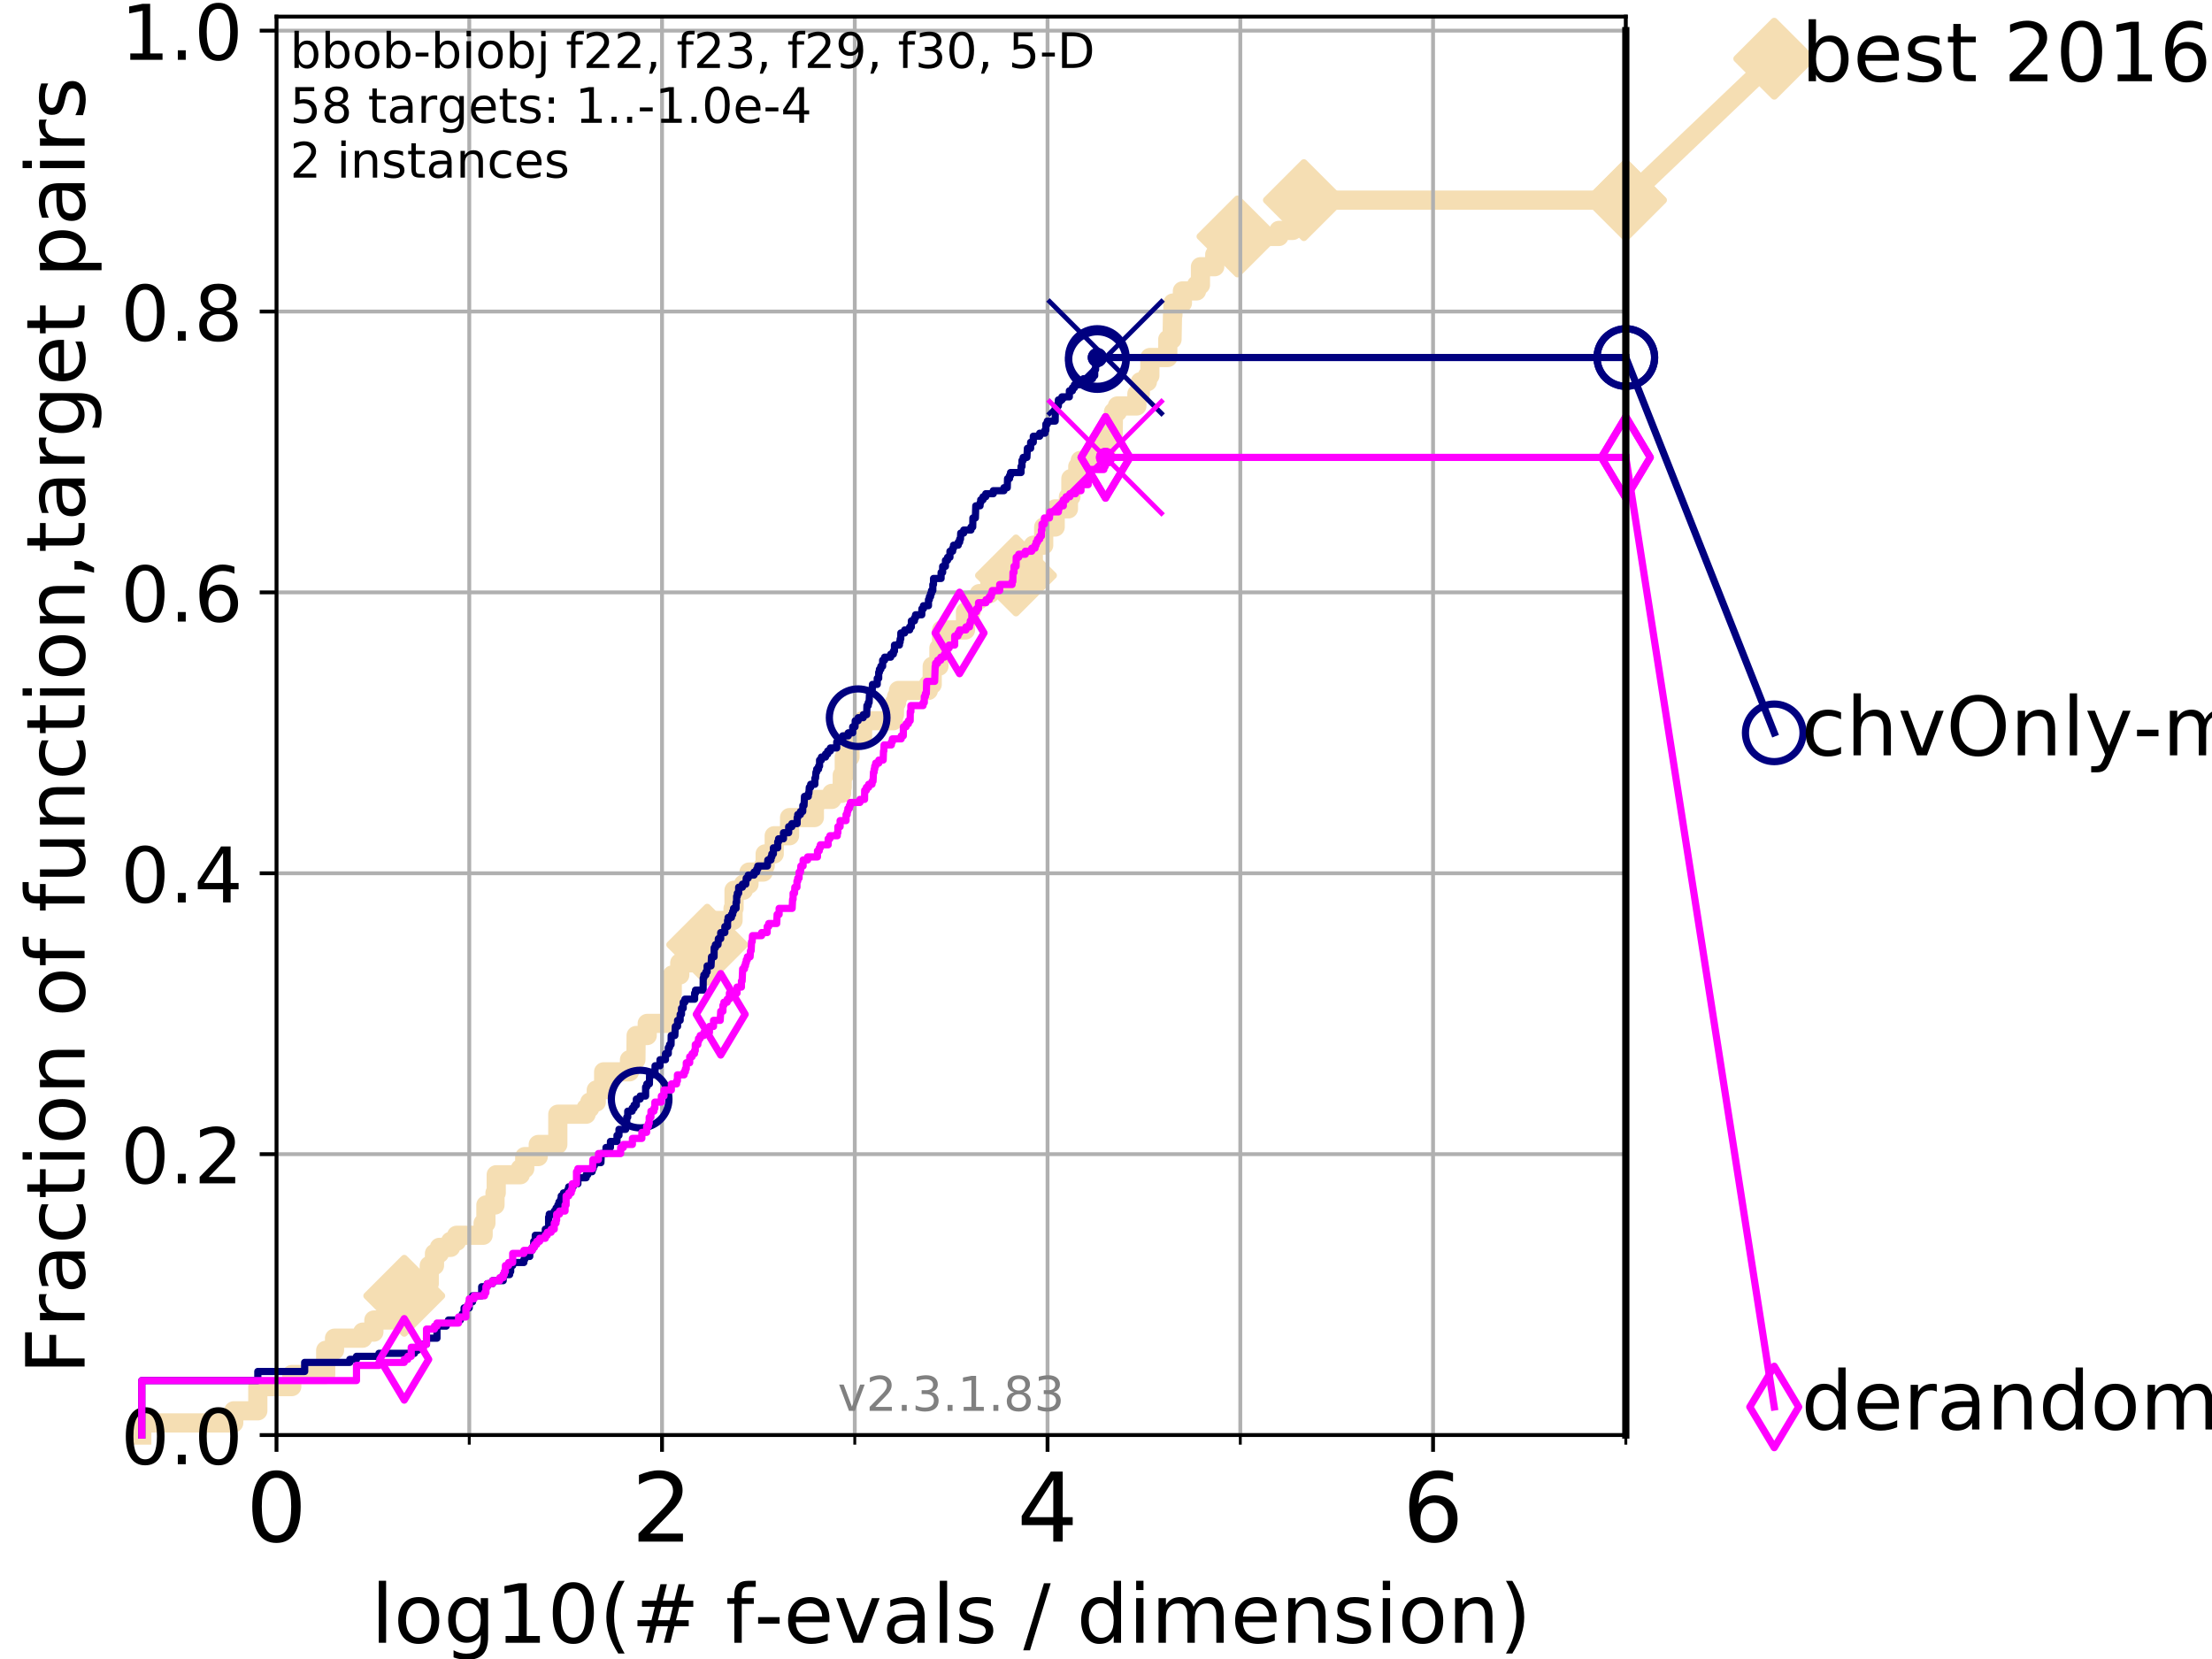 <?xml version="1.0" encoding="utf-8" standalone="no"?>
<!DOCTYPE svg PUBLIC "-//W3C//DTD SVG 1.1//EN"
  "http://www.w3.org/Graphics/SVG/1.1/DTD/svg11.dtd">
<!-- Created with matplotlib (https://matplotlib.org/) -->
<svg height="345.6pt" version="1.1" viewBox="0 0 460.8 345.6" width="460.8pt" xmlns="http://www.w3.org/2000/svg" xmlns:xlink="http://www.w3.org/1999/xlink">
 <defs>
  <style type="text/css">
*{stroke-linecap:butt;stroke-linejoin:round;}
  </style>
 </defs>
 <g id="figure_1">
  <g id="patch_1">
   <path d="M 0 345.6 
L 460.8 345.6 
L 460.8 0 
L 0 0 
z
" style="fill:#ffffff;"/>
  </g>
  <g id="axes_1">
   <g id="patch_2">
    <path d="M 57.6 298.944 
L 338.688 298.944 
L 338.688 3.456 
L 57.6 3.456 
z
" style="fill:#ffffff;"/>
   </g>
   <g id="line2d_1">
    <path d="M 29.533 298.944 
L 29.533 296.422 
L 48.692 296.422 
L 48.692 293.9 
L 53.709 293.9 
L 53.709 288.856 
L 60.78 288.856 
L 60.78 286.334 
L 67.851 286.334 
L 67.851 281.289 
L 69.688 281.289 
L 69.688 278.767 
L 75.556 278.767 
L 75.556 277.506 
L 77.885 277.506 
L 77.885 274.984 
L 84.213 274.984 
L 84.213 269.94 
L 84.956 269.94 
L 84.956 267.418 
L 89.419 267.418 
L 89.419 263.635 
L 90.509 263.635 
L 90.509 261.113 
L 91.535 261.113 
L 91.535 259.852 
L 93.864 259.852 
L 93.864 258.591 
L 95.125 258.591 
L 95.125 257.33 
L 100.642 257.33 
L 100.642 254.807 
L 101.223 254.807 
L 101.223 251.024 
L 103.118 251.024 
L 103.118 248.502 
L 103.372 248.502 
L 103.372 244.719 
L 108.389 244.719 
L 108.389 243.458 
L 109.312 243.458 
L 109.312 240.936 
L 112.128 240.936 
L 112.128 238.414 
L 116.203 238.414 
L 116.203 232.109 
L 122.105 232.109 
L 122.105 230.848 
L 122.865 230.848 
L 122.865 229.587 
L 124.216 229.587 
L 124.216 227.064 
L 125.753 227.064 
L 125.753 223.281 
L 131.134 223.281 
L 131.134 220.759 
L 132.47 220.759 
L 132.518 215.715 
L 134.829 215.715 
L 134.829 213.193 
L 139.605 213.193 
L 139.605 210.671 
L 139.887 210.671 
L 139.887 206.888 
L 140.042 206.888 
L 140.042 203.105 
L 141.606 203.105 
L 141.606 200.583 
L 146.644 200.583 
L 146.644 198.06 
L 146.917 198.06 
L 146.917 196.799 
L 147.328 196.799 
L 147.328 194.277 
L 148.354 194.277 
L 148.354 191.755 
L 152.707 191.755 
L 152.707 189.233 
L 152.915 189.233 
L 152.915 185.45 
L 154.867 185.45 
L 154.867 184.189 
L 156.028 184.189 
L 156.028 181.667 
L 159.005 181.667 
L 159.005 180.406 
L 159.396 180.406 
L 159.396 177.884 
L 161.284 177.884 
L 161.284 174.101 
L 164.479 174.101 
L 164.479 170.317 
L 169.645 170.317 
L 169.645 167.795 
L 169.864 167.795 
L 169.864 166.534 
L 173.28 166.534 
L 173.28 165.273 
L 175.326 165.273 
L 175.326 164.012 
L 175.456 164.012 
L 175.456 161.49 
L 175.877 161.49 
L 175.877 157.707 
L 177.069 157.707 
L 177.069 153.924 
L 179.69 153.924 
L 179.69 150.141 
L 186.081 150.141 
L 186.081 148.88 
L 186.33 148.88 
L 186.33 146.358 
L 186.78 146.358 
L 186.78 145.097 
L 187.163 145.097 
L 187.163 143.835 
L 193.393 143.835 
L 193.393 142.574 
L 194.196 142.574 
L 194.196 138.791 
L 195.593 138.791 
L 195.593 135.008 
L 196.151 135.008 
L 196.151 131.225 
L 201.133 131.225 
L 201.133 127.442 
L 202.306 127.442 
L 202.306 124.92 
L 204.001 124.92 
L 204.001 123.659 
L 206.208 123.659 
L 206.208 121.137 
L 208.711 121.137 
L 208.711 119.876 
L 211.65 119.876 
L 211.65 118.615 
L 213.245 118.615 
L 213.245 117.354 
L 215.262 117.354 
L 215.262 113.57 
L 217.421 113.57 
L 217.421 109.787 
L 219.816 109.787 
L 219.816 106.004 
L 222.574 106.004 
L 222.574 103.482 
L 223.082 103.482 
L 223.082 99.699 
L 224.525 99.699 
L 224.525 97.177 
L 225.04 97.177 
L 225.04 95.916 
L 228.772 95.916 
L 228.772 93.394 
L 230.556 93.394 
L 230.556 90.872 
L 231.889 90.872 
L 231.953 85.827 
L 232.773 85.827 
L 232.773 84.566 
L 236.834 84.566 
L 236.834 82.044 
L 237.548 82.044 
L 237.548 79.522 
L 239.028 79.522 
L 239.028 78.261 
L 239.537 78.261 
L 239.537 74.478 
L 243.268 74.478 
L 243.268 70.695 
L 244.157 70.695 
L 244.252 65.651 
L 244.336 65.651 
L 244.336 63.129 
L 246.319 63.129 
L 246.319 60.607 
L 249.268 60.607 
L 249.268 59.346 
L 250.078 59.346 
L 250.078 55.562 
L 253.053 55.562 
L 253.053 53.04 
L 257.789 53.04 
L 257.789 49.257 
L 266.424 49.257 
L 266.424 47.996 
L 269.312 47.996 
L 269.312 45.474 
L 271.625 45.474 
L 271.625 41.691 
L 338.688 41.691 
L 338.688 41.691 
" style="fill:none;stroke:#f5deb3;stroke-linecap:square;stroke-width:4;"/>
   </g>
   <g id="line2d_2">
    <defs>
     <path d="M 0 7.778 
L 7.778 0 
L 0 -7.778 
L -7.778 0 
z
" id="m91724674eb" style="stroke:#f5deb3;stroke-linejoin:miter;stroke-width:1.5;"/>
    </defs>
    <g>
     <use style="fill:#f5deb3;stroke:#f5deb3;stroke-linejoin:miter;stroke-width:1.5;" x="84.213" xlink:href="#m91724674eb" y="269.94"/>
     <use style="fill:#f5deb3;stroke:#f5deb3;stroke-linejoin:miter;stroke-width:1.5;" x="147.328" xlink:href="#m91724674eb" y="196.799"/>
     <use style="fill:#f5deb3;stroke:#f5deb3;stroke-linejoin:miter;stroke-width:1.5;" x="211.65" xlink:href="#m91724674eb" y="119.876"/>
     <use style="fill:#f5deb3;stroke:#f5deb3;stroke-linejoin:miter;stroke-width:1.5;" x="257.789" xlink:href="#m91724674eb" y="49.257"/>
     <use style="fill:#f5deb3;stroke:#f5deb3;stroke-linejoin:miter;stroke-width:1.5;" x="271.625" xlink:href="#m91724674eb" y="41.691"/>
     <use style="fill:#f5deb3;stroke:#f5deb3;stroke-linejoin:miter;stroke-width:1.5;" x="338.688" xlink:href="#m91724674eb" y="41.691"/>
    </g>
   </g>
   <g id="line2d_3">
    <path style="fill:none;stroke:#f5deb3;stroke-linecap:square;stroke-width:4;"/>
    <g/>
   </g>
   <g id="line2d_4">
    <path d="M 338.688 41.691 
L 369.608 12.233 
" style="fill:none;stroke:#f5deb3;stroke-linecap:square;stroke-width:4;"/>
    <g>
     <use style="fill:#f5deb3;stroke:#f5deb3;stroke-linejoin:miter;stroke-width:1.5;" x="338.688" xlink:href="#m91724674eb" y="41.691"/>
     <use style="fill:#f5deb3;stroke:#f5deb3;stroke-linejoin:miter;stroke-width:1.5;" x="369.608" xlink:href="#m91724674eb" y="12.233"/>
    </g>
   </g>
   <g id="matplotlib.axis_1">
    <g id="xtick_1">
     <g id="line2d_5">
      <path clip-path="url(#pf1d1641226)" d="M 57.6 298.944 
L 57.6 3.456 
" style="fill:none;stroke:#b0b0b0;stroke-linecap:square;stroke-width:0.8;"/>
     </g>
     <g id="line2d_6">
      <defs>
       <path d="M 0 0 
L 0 3.5 
" id="mea6f11b60d" style="stroke:#000000;stroke-width:0.8;"/>
      </defs>
      <g>
       <use style="stroke:#000000;stroke-width:0.8;" x="57.6" xlink:href="#mea6f11b60d" y="298.944"/>
      </g>
     </g>
     <g id="text_1">
      <!-- 0 -->
      <defs>
       <path d="M 31.781 66.406 
Q 24.172 66.406 20.328 58.906 
Q 16.5 51.422 16.5 36.375 
Q 16.5 21.391 20.328 13.891 
Q 24.172 6.391 31.781 6.391 
Q 39.453 6.391 43.281 13.891 
Q 47.125 21.391 47.125 36.375 
Q 47.125 51.422 43.281 58.906 
Q 39.453 66.406 31.781 66.406 
z
M 31.781 74.219 
Q 44.047 74.219 50.516 64.516 
Q 56.984 54.828 56.984 36.375 
Q 56.984 17.969 50.516 8.266 
Q 44.047 -1.422 31.781 -1.422 
Q 19.531 -1.422 13.062 8.266 
Q 6.594 17.969 6.594 36.375 
Q 6.594 54.828 13.062 64.516 
Q 19.531 74.219 31.781 74.219 
z
" id="DejaVuSans-48"/>
      </defs>
      <g transform="translate(51.237 321.141)scale(0.2 -0.2)">
       <use xlink:href="#DejaVuSans-48"/>
      </g>
     </g>
    </g>
    <g id="xtick_2">
     <g id="line2d_7">
      <path clip-path="url(#pf1d1641226)" d="M 137.911 298.944 
L 137.911 3.456 
" style="fill:none;stroke:#b0b0b0;stroke-linecap:square;stroke-width:0.8;"/>
     </g>
     <g id="line2d_8">
      <g>
       <use style="stroke:#000000;stroke-width:0.8;" x="137.911" xlink:href="#mea6f11b60d" y="298.944"/>
      </g>
     </g>
     <g id="text_2">
      <!-- 2 -->
      <defs>
       <path d="M 19.188 8.297 
L 53.609 8.297 
L 53.609 0 
L 7.328 0 
L 7.328 8.297 
Q 12.938 14.109 22.625 23.891 
Q 32.328 33.688 34.812 36.531 
Q 39.547 41.844 41.422 45.531 
Q 43.312 49.219 43.312 52.781 
Q 43.312 58.594 39.234 62.25 
Q 35.156 65.922 28.609 65.922 
Q 23.969 65.922 18.812 64.312 
Q 13.672 62.703 7.812 59.422 
L 7.812 69.391 
Q 13.766 71.781 18.938 73 
Q 24.125 74.219 28.422 74.219 
Q 39.75 74.219 46.484 68.547 
Q 53.219 62.891 53.219 53.422 
Q 53.219 48.922 51.531 44.891 
Q 49.859 40.875 45.406 35.406 
Q 44.188 33.984 37.641 27.219 
Q 31.109 20.453 19.188 8.297 
z
" id="DejaVuSans-50"/>
      </defs>
      <g transform="translate(131.548 321.141)scale(0.2 -0.2)">
       <use xlink:href="#DejaVuSans-50"/>
      </g>
     </g>
    </g>
    <g id="xtick_3">
     <g id="line2d_9">
      <path clip-path="url(#pf1d1641226)" d="M 218.222 298.944 
L 218.222 3.456 
" style="fill:none;stroke:#b0b0b0;stroke-linecap:square;stroke-width:0.8;"/>
     </g>
     <g id="line2d_10">
      <g>
       <use style="stroke:#000000;stroke-width:0.8;" x="218.222" xlink:href="#mea6f11b60d" y="298.944"/>
      </g>
     </g>
     <g id="text_3">
      <!-- 4 -->
      <defs>
       <path d="M 37.797 64.312 
L 12.891 25.391 
L 37.797 25.391 
z
M 35.203 72.906 
L 47.609 72.906 
L 47.609 25.391 
L 58.016 25.391 
L 58.016 17.188 
L 47.609 17.188 
L 47.609 0 
L 37.797 0 
L 37.797 17.188 
L 4.891 17.188 
L 4.891 26.703 
z
" id="DejaVuSans-52"/>
      </defs>
      <g transform="translate(211.859 321.141)scale(0.2 -0.2)">
       <use xlink:href="#DejaVuSans-52"/>
      </g>
     </g>
    </g>
    <g id="xtick_4">
     <g id="line2d_11">
      <path clip-path="url(#pf1d1641226)" d="M 298.533 298.944 
L 298.533 3.456 
" style="fill:none;stroke:#b0b0b0;stroke-linecap:square;stroke-width:0.8;"/>
     </g>
     <g id="line2d_12">
      <g>
       <use style="stroke:#000000;stroke-width:0.8;" x="298.533" xlink:href="#mea6f11b60d" y="298.944"/>
      </g>
     </g>
     <g id="text_4">
      <!-- 6 -->
      <defs>
       <path d="M 33.016 40.375 
Q 26.375 40.375 22.484 35.828 
Q 18.609 31.297 18.609 23.391 
Q 18.609 15.531 22.484 10.953 
Q 26.375 6.391 33.016 6.391 
Q 39.656 6.391 43.531 10.953 
Q 47.406 15.531 47.406 23.391 
Q 47.406 31.297 43.531 35.828 
Q 39.656 40.375 33.016 40.375 
z
M 52.594 71.297 
L 52.594 62.312 
Q 48.875 64.062 45.094 64.984 
Q 41.312 65.922 37.594 65.922 
Q 27.828 65.922 22.672 59.328 
Q 17.531 52.734 16.797 39.406 
Q 19.672 43.656 24.016 45.922 
Q 28.375 48.188 33.594 48.188 
Q 44.578 48.188 50.953 41.516 
Q 57.328 34.859 57.328 23.391 
Q 57.328 12.156 50.688 5.359 
Q 44.047 -1.422 33.016 -1.422 
Q 20.359 -1.422 13.672 8.266 
Q 6.984 17.969 6.984 36.375 
Q 6.984 53.656 15.188 63.938 
Q 23.391 74.219 37.203 74.219 
Q 40.922 74.219 44.703 73.484 
Q 48.484 72.75 52.594 71.297 
z
" id="DejaVuSans-54"/>
      </defs>
      <g transform="translate(292.17 321.141)scale(0.2 -0.2)">
       <use xlink:href="#DejaVuSans-54"/>
      </g>
     </g>
    </g>
    <g id="xtick_5">
     <g id="line2d_13">
      <path clip-path="url(#pf1d1641226)" d="M 97.755 298.944 
L 97.755 3.456 
" style="fill:none;stroke:#b0b0b0;stroke-linecap:square;stroke-width:0.8;"/>
     </g>
     <g id="line2d_14">
      <defs>
       <path d="M 0 0 
L 0 2 
" id="m644489c867" style="stroke:#000000;stroke-width:0.6;"/>
      </defs>
      <g>
       <use style="stroke:#000000;stroke-width:0.6;" x="97.755" xlink:href="#m644489c867" y="298.944"/>
      </g>
     </g>
    </g>
    <g id="xtick_6">
     <g id="line2d_15">
      <path clip-path="url(#pf1d1641226)" d="M 178.066 298.944 
L 178.066 3.456 
" style="fill:none;stroke:#b0b0b0;stroke-linecap:square;stroke-width:0.8;"/>
     </g>
     <g id="line2d_16">
      <g>
       <use style="stroke:#000000;stroke-width:0.6;" x="178.066" xlink:href="#m644489c867" y="298.944"/>
      </g>
     </g>
    </g>
    <g id="xtick_7">
     <g id="line2d_17">
      <path clip-path="url(#pf1d1641226)" d="M 258.377 298.944 
L 258.377 3.456 
" style="fill:none;stroke:#b0b0b0;stroke-linecap:square;stroke-width:0.8;"/>
     </g>
     <g id="line2d_18">
      <g>
       <use style="stroke:#000000;stroke-width:0.6;" x="258.377" xlink:href="#m644489c867" y="298.944"/>
      </g>
     </g>
    </g>
    <g id="xtick_8">
     <g id="line2d_19">
      <path clip-path="url(#pf1d1641226)" d="M 338.688 298.944 
L 338.688 3.456 
" style="fill:none;stroke:#b0b0b0;stroke-linecap:square;stroke-width:0.8;"/>
     </g>
     <g id="line2d_20">
      <g>
       <use style="stroke:#000000;stroke-width:0.6;" x="338.688" xlink:href="#m644489c867" y="298.944"/>
      </g>
     </g>
    </g>
    <g id="text_5">
     <!-- log10(# f-evals / dimension) -->
     <defs>
      <path d="M 9.422 75.984 
L 18.406 75.984 
L 18.406 0 
L 9.422 0 
z
" id="DejaVuSans-108"/>
      <path d="M 30.609 48.391 
Q 23.391 48.391 19.188 42.75 
Q 14.984 37.109 14.984 27.297 
Q 14.984 17.484 19.156 11.844 
Q 23.344 6.203 30.609 6.203 
Q 37.797 6.203 41.984 11.859 
Q 46.188 17.531 46.188 27.297 
Q 46.188 37.016 41.984 42.703 
Q 37.797 48.391 30.609 48.391 
z
M 30.609 56 
Q 42.328 56 49.016 48.375 
Q 55.719 40.766 55.719 27.297 
Q 55.719 13.875 49.016 6.219 
Q 42.328 -1.422 30.609 -1.422 
Q 18.844 -1.422 12.172 6.219 
Q 5.516 13.875 5.516 27.297 
Q 5.516 40.766 12.172 48.375 
Q 18.844 56 30.609 56 
z
" id="DejaVuSans-111"/>
      <path d="M 45.406 27.984 
Q 45.406 37.75 41.375 43.109 
Q 37.359 48.484 30.078 48.484 
Q 22.859 48.484 18.828 43.109 
Q 14.797 37.75 14.797 27.984 
Q 14.797 18.266 18.828 12.891 
Q 22.859 7.516 30.078 7.516 
Q 37.359 7.516 41.375 12.891 
Q 45.406 18.266 45.406 27.984 
z
M 54.391 6.781 
Q 54.391 -7.172 48.188 -13.984 
Q 42 -20.797 29.203 -20.797 
Q 24.469 -20.797 20.266 -20.094 
Q 16.062 -19.391 12.109 -17.922 
L 12.109 -9.188 
Q 16.062 -11.328 19.922 -12.344 
Q 23.781 -13.375 27.781 -13.375 
Q 36.625 -13.375 41.016 -8.766 
Q 45.406 -4.156 45.406 5.172 
L 45.406 9.625 
Q 42.625 4.781 38.281 2.391 
Q 33.938 0 27.875 0 
Q 17.828 0 11.672 7.656 
Q 5.516 15.328 5.516 27.984 
Q 5.516 40.672 11.672 48.328 
Q 17.828 56 27.875 56 
Q 33.938 56 38.281 53.609 
Q 42.625 51.219 45.406 46.391 
L 45.406 54.688 
L 54.391 54.688 
z
" id="DejaVuSans-103"/>
      <path d="M 12.406 8.297 
L 28.516 8.297 
L 28.516 63.922 
L 10.984 60.406 
L 10.984 69.391 
L 28.422 72.906 
L 38.281 72.906 
L 38.281 8.297 
L 54.391 8.297 
L 54.391 0 
L 12.406 0 
z
" id="DejaVuSans-49"/>
      <path d="M 31 75.875 
Q 24.469 64.656 21.281 53.656 
Q 18.109 42.672 18.109 31.391 
Q 18.109 20.125 21.312 9.062 
Q 24.516 -2 31 -13.188 
L 23.188 -13.188 
Q 15.875 -1.703 12.234 9.375 
Q 8.594 20.453 8.594 31.391 
Q 8.594 42.281 12.203 53.312 
Q 15.828 64.359 23.188 75.875 
z
" id="DejaVuSans-40"/>
      <path d="M 51.125 44 
L 36.922 44 
L 32.812 27.688 
L 47.125 27.688 
z
M 43.797 71.781 
L 38.719 51.516 
L 52.984 51.516 
L 58.109 71.781 
L 65.922 71.781 
L 60.891 51.516 
L 76.125 51.516 
L 76.125 44 
L 58.984 44 
L 54.984 27.688 
L 70.516 27.688 
L 70.516 20.219 
L 53.078 20.219 
L 48 0 
L 40.188 0 
L 45.219 20.219 
L 30.906 20.219 
L 25.875 0 
L 18.016 0 
L 23.094 20.219 
L 7.719 20.219 
L 7.719 27.688 
L 24.906 27.688 
L 29 44 
L 13.281 44 
L 13.281 51.516 
L 30.906 51.516 
L 35.891 71.781 
z
" id="DejaVuSans-35"/>
      <path id="DejaVuSans-32"/>
      <path d="M 37.109 75.984 
L 37.109 68.5 
L 28.516 68.5 
Q 23.688 68.5 21.797 66.547 
Q 19.922 64.594 19.922 59.516 
L 19.922 54.688 
L 34.719 54.688 
L 34.719 47.703 
L 19.922 47.703 
L 19.922 0 
L 10.891 0 
L 10.891 47.703 
L 2.297 47.703 
L 2.297 54.688 
L 10.891 54.688 
L 10.891 58.5 
Q 10.891 67.625 15.141 71.797 
Q 19.391 75.984 28.609 75.984 
z
" id="DejaVuSans-102"/>
      <path d="M 4.891 31.391 
L 31.203 31.391 
L 31.203 23.391 
L 4.891 23.391 
z
" id="DejaVuSans-45"/>
      <path d="M 56.203 29.594 
L 56.203 25.203 
L 14.891 25.203 
Q 15.484 15.922 20.484 11.062 
Q 25.484 6.203 34.422 6.203 
Q 39.594 6.203 44.453 7.469 
Q 49.312 8.734 54.109 11.281 
L 54.109 2.781 
Q 49.266 0.734 44.188 -0.344 
Q 39.109 -1.422 33.891 -1.422 
Q 20.797 -1.422 13.156 6.188 
Q 5.516 13.812 5.516 26.812 
Q 5.516 40.234 12.766 48.109 
Q 20.016 56 32.328 56 
Q 43.359 56 49.781 48.891 
Q 56.203 41.797 56.203 29.594 
z
M 47.219 32.234 
Q 47.125 39.594 43.094 43.984 
Q 39.062 48.391 32.422 48.391 
Q 24.906 48.391 20.391 44.141 
Q 15.875 39.891 15.188 32.172 
z
" id="DejaVuSans-101"/>
      <path d="M 2.984 54.688 
L 12.5 54.688 
L 29.594 8.797 
L 46.688 54.688 
L 56.203 54.688 
L 35.688 0 
L 23.484 0 
z
" id="DejaVuSans-118"/>
      <path d="M 34.281 27.484 
Q 23.391 27.484 19.188 25 
Q 14.984 22.516 14.984 16.5 
Q 14.984 11.719 18.141 8.906 
Q 21.297 6.109 26.703 6.109 
Q 34.188 6.109 38.703 11.406 
Q 43.219 16.703 43.219 25.484 
L 43.219 27.484 
z
M 52.203 31.203 
L 52.203 0 
L 43.219 0 
L 43.219 8.297 
Q 40.141 3.328 35.547 0.953 
Q 30.953 -1.422 24.312 -1.422 
Q 15.922 -1.422 10.953 3.297 
Q 6 8.016 6 15.922 
Q 6 25.141 12.172 29.828 
Q 18.359 34.516 30.609 34.516 
L 43.219 34.516 
L 43.219 35.406 
Q 43.219 41.609 39.141 45 
Q 35.062 48.391 27.688 48.391 
Q 23 48.391 18.547 47.266 
Q 14.109 46.141 10.016 43.891 
L 10.016 52.203 
Q 14.938 54.109 19.578 55.047 
Q 24.219 56 28.609 56 
Q 40.484 56 46.344 49.844 
Q 52.203 43.703 52.203 31.203 
z
" id="DejaVuSans-97"/>
      <path d="M 44.281 53.078 
L 44.281 44.578 
Q 40.484 46.531 36.375 47.5 
Q 32.281 48.484 27.875 48.484 
Q 21.188 48.484 17.844 46.438 
Q 14.5 44.391 14.5 40.281 
Q 14.5 37.156 16.891 35.375 
Q 19.281 33.594 26.516 31.984 
L 29.594 31.297 
Q 39.156 29.25 43.188 25.516 
Q 47.219 21.781 47.219 15.094 
Q 47.219 7.469 41.188 3.016 
Q 35.156 -1.422 24.609 -1.422 
Q 20.219 -1.422 15.453 -0.562 
Q 10.688 0.297 5.422 2 
L 5.422 11.281 
Q 10.406 8.688 15.234 7.391 
Q 20.062 6.109 24.812 6.109 
Q 31.156 6.109 34.562 8.281 
Q 37.984 10.453 37.984 14.406 
Q 37.984 18.062 35.516 20.016 
Q 33.062 21.969 24.703 23.781 
L 21.578 24.516 
Q 13.234 26.266 9.516 29.906 
Q 5.812 33.547 5.812 39.891 
Q 5.812 47.609 11.281 51.797 
Q 16.75 56 26.812 56 
Q 31.781 56 36.172 55.266 
Q 40.578 54.547 44.281 53.078 
z
" id="DejaVuSans-115"/>
      <path d="M 25.391 72.906 
L 33.688 72.906 
L 8.297 -9.281 
L 0 -9.281 
z
" id="DejaVuSans-47"/>
      <path d="M 45.406 46.391 
L 45.406 75.984 
L 54.391 75.984 
L 54.391 0 
L 45.406 0 
L 45.406 8.203 
Q 42.578 3.328 38.25 0.953 
Q 33.938 -1.422 27.875 -1.422 
Q 17.969 -1.422 11.734 6.484 
Q 5.516 14.406 5.516 27.297 
Q 5.516 40.188 11.734 48.094 
Q 17.969 56 27.875 56 
Q 33.938 56 38.25 53.625 
Q 42.578 51.266 45.406 46.391 
z
M 14.797 27.297 
Q 14.797 17.391 18.875 11.75 
Q 22.953 6.109 30.078 6.109 
Q 37.203 6.109 41.297 11.75 
Q 45.406 17.391 45.406 27.297 
Q 45.406 37.203 41.297 42.844 
Q 37.203 48.484 30.078 48.484 
Q 22.953 48.484 18.875 42.844 
Q 14.797 37.203 14.797 27.297 
z
" id="DejaVuSans-100"/>
      <path d="M 9.422 54.688 
L 18.406 54.688 
L 18.406 0 
L 9.422 0 
z
M 9.422 75.984 
L 18.406 75.984 
L 18.406 64.594 
L 9.422 64.594 
z
" id="DejaVuSans-105"/>
      <path d="M 52 44.188 
Q 55.375 50.25 60.062 53.125 
Q 64.75 56 71.094 56 
Q 79.641 56 84.281 50.016 
Q 88.922 44.047 88.922 33.016 
L 88.922 0 
L 79.891 0 
L 79.891 32.719 
Q 79.891 40.578 77.094 44.375 
Q 74.312 48.188 68.609 48.188 
Q 61.625 48.188 57.562 43.547 
Q 53.516 38.922 53.516 30.906 
L 53.516 0 
L 44.484 0 
L 44.484 32.719 
Q 44.484 40.625 41.703 44.406 
Q 38.922 48.188 33.109 48.188 
Q 26.219 48.188 22.156 43.531 
Q 18.109 38.875 18.109 30.906 
L 18.109 0 
L 9.078 0 
L 9.078 54.688 
L 18.109 54.688 
L 18.109 46.188 
Q 21.188 51.219 25.484 53.609 
Q 29.781 56 35.688 56 
Q 41.656 56 45.828 52.969 
Q 50 49.953 52 44.188 
z
" id="DejaVuSans-109"/>
      <path d="M 54.891 33.016 
L 54.891 0 
L 45.906 0 
L 45.906 32.719 
Q 45.906 40.484 42.875 44.328 
Q 39.844 48.188 33.797 48.188 
Q 26.516 48.188 22.312 43.547 
Q 18.109 38.922 18.109 30.906 
L 18.109 0 
L 9.078 0 
L 9.078 54.688 
L 18.109 54.688 
L 18.109 46.188 
Q 21.344 51.125 25.703 53.562 
Q 30.078 56 35.797 56 
Q 45.219 56 50.047 50.172 
Q 54.891 44.344 54.891 33.016 
z
" id="DejaVuSans-110"/>
      <path d="M 8.016 75.875 
L 15.828 75.875 
Q 23.141 64.359 26.781 53.312 
Q 30.422 42.281 30.422 31.391 
Q 30.422 20.453 26.781 9.375 
Q 23.141 -1.703 15.828 -13.188 
L 8.016 -13.188 
Q 14.5 -2 17.703 9.062 
Q 20.906 20.125 20.906 31.391 
Q 20.906 42.672 17.703 53.656 
Q 14.5 64.656 8.016 75.875 
z
" id="DejaVuSans-41"/>
     </defs>
     <g transform="translate(77.303 342.218)scale(0.17 -0.17)">
      <use xlink:href="#DejaVuSans-108"/>
      <use x="27.783" xlink:href="#DejaVuSans-111"/>
      <use x="88.965" xlink:href="#DejaVuSans-103"/>
      <use x="152.441" xlink:href="#DejaVuSans-49"/>
      <use x="216.064" xlink:href="#DejaVuSans-48"/>
      <use x="279.688" xlink:href="#DejaVuSans-40"/>
      <use x="318.701" xlink:href="#DejaVuSans-35"/>
      <use x="402.49" xlink:href="#DejaVuSans-32"/>
      <use x="434.277" xlink:href="#DejaVuSans-102"/>
      <use x="469.404" xlink:href="#DejaVuSans-45"/>
      <use x="505.488" xlink:href="#DejaVuSans-101"/>
      <use x="567.012" xlink:href="#DejaVuSans-118"/>
      <use x="626.191" xlink:href="#DejaVuSans-97"/>
      <use x="687.471" xlink:href="#DejaVuSans-108"/>
      <use x="715.254" xlink:href="#DejaVuSans-115"/>
      <use x="767.354" xlink:href="#DejaVuSans-32"/>
      <use x="799.141" xlink:href="#DejaVuSans-47"/>
      <use x="832.832" xlink:href="#DejaVuSans-32"/>
      <use x="864.619" xlink:href="#DejaVuSans-100"/>
      <use x="928.096" xlink:href="#DejaVuSans-105"/>
      <use x="955.879" xlink:href="#DejaVuSans-109"/>
      <use x="1053.291" xlink:href="#DejaVuSans-101"/>
      <use x="1114.814" xlink:href="#DejaVuSans-110"/>
      <use x="1178.193" xlink:href="#DejaVuSans-115"/>
      <use x="1230.293" xlink:href="#DejaVuSans-105"/>
      <use x="1258.076" xlink:href="#DejaVuSans-111"/>
      <use x="1319.258" xlink:href="#DejaVuSans-110"/>
      <use x="1382.637" xlink:href="#DejaVuSans-41"/>
     </g>
    </g>
   </g>
   <g id="matplotlib.axis_2">
    <g id="ytick_1">
     <g id="line2d_21">
      <path clip-path="url(#pf1d1641226)" d="M 57.6 298.944 
L 338.688 298.944 
" style="fill:none;stroke:#b0b0b0;stroke-linecap:square;stroke-width:0.8;"/>
     </g>
     <g id="line2d_22">
      <defs>
       <path d="M 0 0 
L -3.5 0 
" id="md4fe18ac40" style="stroke:#000000;stroke-width:0.8;"/>
      </defs>
      <g>
       <use style="stroke:#000000;stroke-width:0.8;" x="57.6" xlink:href="#md4fe18ac40" y="298.944"/>
      </g>
     </g>
     <g id="text_6">
      <!-- 0.0 -->
      <defs>
       <path d="M 10.688 12.406 
L 21 12.406 
L 21 0 
L 10.688 0 
z
" id="DejaVuSans-46"/>
      </defs>
      <g transform="translate(25.155 305.023)scale(0.16 -0.16)">
       <use xlink:href="#DejaVuSans-48"/>
       <use x="63.623" xlink:href="#DejaVuSans-46"/>
       <use x="95.41" xlink:href="#DejaVuSans-48"/>
      </g>
     </g>
    </g>
    <g id="ytick_2">
     <g id="line2d_23">
      <path clip-path="url(#pf1d1641226)" d="M 57.6 240.432 
L 338.688 240.432 
" style="fill:none;stroke:#b0b0b0;stroke-linecap:square;stroke-width:0.8;"/>
     </g>
     <g id="line2d_24">
      <g>
       <use style="stroke:#000000;stroke-width:0.8;" x="57.6" xlink:href="#md4fe18ac40" y="240.432"/>
      </g>
     </g>
     <g id="text_7">
      <!-- 0.2 -->
      <g transform="translate(25.155 246.51)scale(0.16 -0.16)">
       <use xlink:href="#DejaVuSans-48"/>
       <use x="63.623" xlink:href="#DejaVuSans-46"/>
       <use x="95.41" xlink:href="#DejaVuSans-50"/>
      </g>
     </g>
    </g>
    <g id="ytick_3">
     <g id="line2d_25">
      <path clip-path="url(#pf1d1641226)" d="M 57.6 181.919 
L 338.688 181.919 
" style="fill:none;stroke:#b0b0b0;stroke-linecap:square;stroke-width:0.8;"/>
     </g>
     <g id="line2d_26">
      <g>
       <use style="stroke:#000000;stroke-width:0.8;" x="57.6" xlink:href="#md4fe18ac40" y="181.919"/>
      </g>
     </g>
     <g id="text_8">
      <!-- 0.4 -->
      <g transform="translate(25.155 187.998)scale(0.16 -0.16)">
       <use xlink:href="#DejaVuSans-48"/>
       <use x="63.623" xlink:href="#DejaVuSans-46"/>
       <use x="95.41" xlink:href="#DejaVuSans-52"/>
      </g>
     </g>
    </g>
    <g id="ytick_4">
     <g id="line2d_27">
      <path clip-path="url(#pf1d1641226)" d="M 57.6 123.407 
L 338.688 123.407 
" style="fill:none;stroke:#b0b0b0;stroke-linecap:square;stroke-width:0.8;"/>
     </g>
     <g id="line2d_28">
      <g>
       <use style="stroke:#000000;stroke-width:0.8;" x="57.6" xlink:href="#md4fe18ac40" y="123.407"/>
      </g>
     </g>
     <g id="text_9">
      <!-- 0.6 -->
      <g transform="translate(25.155 129.485)scale(0.16 -0.16)">
       <use xlink:href="#DejaVuSans-48"/>
       <use x="63.623" xlink:href="#DejaVuSans-46"/>
       <use x="95.41" xlink:href="#DejaVuSans-54"/>
      </g>
     </g>
    </g>
    <g id="ytick_5">
     <g id="line2d_29">
      <path clip-path="url(#pf1d1641226)" d="M 57.6 64.894 
L 338.688 64.894 
" style="fill:none;stroke:#b0b0b0;stroke-linecap:square;stroke-width:0.8;"/>
     </g>
     <g id="line2d_30">
      <g>
       <use style="stroke:#000000;stroke-width:0.8;" x="57.6" xlink:href="#md4fe18ac40" y="64.894"/>
      </g>
     </g>
     <g id="text_10">
      <!-- 0.8 -->
      <defs>
       <path d="M 31.781 34.625 
Q 24.75 34.625 20.719 30.859 
Q 16.703 27.094 16.703 20.516 
Q 16.703 13.922 20.719 10.156 
Q 24.75 6.391 31.781 6.391 
Q 38.812 6.391 42.859 10.172 
Q 46.922 13.969 46.922 20.516 
Q 46.922 27.094 42.891 30.859 
Q 38.875 34.625 31.781 34.625 
z
M 21.922 38.812 
Q 15.578 40.375 12.031 44.719 
Q 8.5 49.078 8.5 55.328 
Q 8.5 64.062 14.719 69.141 
Q 20.953 74.219 31.781 74.219 
Q 42.672 74.219 48.875 69.141 
Q 55.078 64.062 55.078 55.328 
Q 55.078 49.078 51.531 44.719 
Q 48 40.375 41.703 38.812 
Q 48.828 37.156 52.797 32.312 
Q 56.781 27.484 56.781 20.516 
Q 56.781 9.906 50.312 4.234 
Q 43.844 -1.422 31.781 -1.422 
Q 19.734 -1.422 13.25 4.234 
Q 6.781 9.906 6.781 20.516 
Q 6.781 27.484 10.781 32.312 
Q 14.797 37.156 21.922 38.812 
z
M 18.312 54.391 
Q 18.312 48.734 21.844 45.562 
Q 25.391 42.391 31.781 42.391 
Q 38.141 42.391 41.719 45.562 
Q 45.312 48.734 45.312 54.391 
Q 45.312 60.062 41.719 63.234 
Q 38.141 66.406 31.781 66.406 
Q 25.391 66.406 21.844 63.234 
Q 18.312 60.062 18.312 54.391 
z
" id="DejaVuSans-56"/>
      </defs>
      <g transform="translate(25.155 70.973)scale(0.16 -0.16)">
       <use xlink:href="#DejaVuSans-48"/>
       <use x="63.623" xlink:href="#DejaVuSans-46"/>
       <use x="95.41" xlink:href="#DejaVuSans-56"/>
      </g>
     </g>
    </g>
    <g id="ytick_6">
     <g id="line2d_31">
      <path clip-path="url(#pf1d1641226)" d="M 57.6 6.382 
L 338.688 6.382 
" style="fill:none;stroke:#b0b0b0;stroke-linecap:square;stroke-width:0.8;"/>
     </g>
     <g id="line2d_32">
      <g>
       <use style="stroke:#000000;stroke-width:0.8;" x="57.6" xlink:href="#md4fe18ac40" y="6.382"/>
      </g>
     </g>
     <g id="text_11">
      <!-- 1.0 -->
      <g transform="translate(25.155 12.46)scale(0.16 -0.16)">
       <use xlink:href="#DejaVuSans-49"/>
       <use x="63.623" xlink:href="#DejaVuSans-46"/>
       <use x="95.41" xlink:href="#DejaVuSans-48"/>
      </g>
     </g>
    </g>
    <g id="text_12">
     <!-- Fraction of function,target pairs -->
     <defs>
      <path d="M 9.812 72.906 
L 51.703 72.906 
L 51.703 64.594 
L 19.672 64.594 
L 19.672 43.109 
L 48.578 43.109 
L 48.578 34.812 
L 19.672 34.812 
L 19.672 0 
L 9.812 0 
z
" id="DejaVuSans-70"/>
      <path d="M 41.109 46.297 
Q 39.594 47.172 37.812 47.578 
Q 36.031 48 33.891 48 
Q 26.266 48 22.188 43.047 
Q 18.109 38.094 18.109 28.812 
L 18.109 0 
L 9.078 0 
L 9.078 54.688 
L 18.109 54.688 
L 18.109 46.188 
Q 20.953 51.172 25.484 53.578 
Q 30.031 56 36.531 56 
Q 37.453 56 38.578 55.875 
Q 39.703 55.766 41.062 55.516 
z
" id="DejaVuSans-114"/>
      <path d="M 48.781 52.594 
L 48.781 44.188 
Q 44.969 46.297 41.141 47.344 
Q 37.312 48.391 33.406 48.391 
Q 24.656 48.391 19.812 42.844 
Q 14.984 37.312 14.984 27.297 
Q 14.984 17.281 19.812 11.734 
Q 24.656 6.203 33.406 6.203 
Q 37.312 6.203 41.141 7.25 
Q 44.969 8.297 48.781 10.406 
L 48.781 2.094 
Q 45.016 0.344 40.984 -0.531 
Q 36.969 -1.422 32.422 -1.422 
Q 20.062 -1.422 12.781 6.344 
Q 5.516 14.109 5.516 27.297 
Q 5.516 40.672 12.859 48.328 
Q 20.219 56 33.016 56 
Q 37.156 56 41.109 55.141 
Q 45.062 54.297 48.781 52.594 
z
" id="DejaVuSans-99"/>
      <path d="M 18.312 70.219 
L 18.312 54.688 
L 36.812 54.688 
L 36.812 47.703 
L 18.312 47.703 
L 18.312 18.016 
Q 18.312 11.328 20.141 9.422 
Q 21.969 7.516 27.594 7.516 
L 36.812 7.516 
L 36.812 0 
L 27.594 0 
Q 17.188 0 13.234 3.875 
Q 9.281 7.766 9.281 18.016 
L 9.281 47.703 
L 2.688 47.703 
L 2.688 54.688 
L 9.281 54.688 
L 9.281 70.219 
z
" id="DejaVuSans-116"/>
      <path d="M 8.5 21.578 
L 8.5 54.688 
L 17.484 54.688 
L 17.484 21.922 
Q 17.484 14.156 20.5 10.266 
Q 23.531 6.391 29.594 6.391 
Q 36.859 6.391 41.078 11.031 
Q 45.312 15.672 45.312 23.688 
L 45.312 54.688 
L 54.297 54.688 
L 54.297 0 
L 45.312 0 
L 45.312 8.406 
Q 42.047 3.422 37.719 1 
Q 33.406 -1.422 27.688 -1.422 
Q 18.266 -1.422 13.375 4.438 
Q 8.5 10.297 8.5 21.578 
z
M 31.109 56 
z
" id="DejaVuSans-117"/>
      <path d="M 11.719 12.406 
L 22.016 12.406 
L 22.016 4 
L 14.016 -11.625 
L 7.719 -11.625 
L 11.719 4 
z
" id="DejaVuSans-44"/>
      <path d="M 18.109 8.203 
L 18.109 -20.797 
L 9.078 -20.797 
L 9.078 54.688 
L 18.109 54.688 
L 18.109 46.391 
Q 20.953 51.266 25.266 53.625 
Q 29.594 56 35.594 56 
Q 45.562 56 51.781 48.094 
Q 58.016 40.188 58.016 27.297 
Q 58.016 14.406 51.781 6.484 
Q 45.562 -1.422 35.594 -1.422 
Q 29.594 -1.422 25.266 0.953 
Q 20.953 3.328 18.109 8.203 
z
M 48.688 27.297 
Q 48.688 37.203 44.609 42.844 
Q 40.531 48.484 33.406 48.484 
Q 26.266 48.484 22.188 42.844 
Q 18.109 37.203 18.109 27.297 
Q 18.109 17.391 22.188 11.75 
Q 26.266 6.109 33.406 6.109 
Q 40.531 6.109 44.609 11.75 
Q 48.688 17.391 48.688 27.297 
z
" id="DejaVuSans-112"/>
     </defs>
     <g transform="translate(17.62 286.339)rotate(-90)scale(0.17 -0.17)">
      <use xlink:href="#DejaVuSans-70"/>
      <use x="57.41" xlink:href="#DejaVuSans-114"/>
      <use x="98.523" xlink:href="#DejaVuSans-97"/>
      <use x="159.803" xlink:href="#DejaVuSans-99"/>
      <use x="214.783" xlink:href="#DejaVuSans-116"/>
      <use x="253.992" xlink:href="#DejaVuSans-105"/>
      <use x="281.775" xlink:href="#DejaVuSans-111"/>
      <use x="342.957" xlink:href="#DejaVuSans-110"/>
      <use x="406.336" xlink:href="#DejaVuSans-32"/>
      <use x="438.123" xlink:href="#DejaVuSans-111"/>
      <use x="499.305" xlink:href="#DejaVuSans-102"/>
      <use x="534.51" xlink:href="#DejaVuSans-32"/>
      <use x="566.297" xlink:href="#DejaVuSans-102"/>
      <use x="601.502" xlink:href="#DejaVuSans-117"/>
      <use x="664.881" xlink:href="#DejaVuSans-110"/>
      <use x="728.26" xlink:href="#DejaVuSans-99"/>
      <use x="783.24" xlink:href="#DejaVuSans-116"/>
      <use x="822.449" xlink:href="#DejaVuSans-105"/>
      <use x="850.232" xlink:href="#DejaVuSans-111"/>
      <use x="911.414" xlink:href="#DejaVuSans-110"/>
      <use x="974.793" xlink:href="#DejaVuSans-44"/>
      <use x="1006.58" xlink:href="#DejaVuSans-116"/>
      <use x="1045.789" xlink:href="#DejaVuSans-97"/>
      <use x="1107.068" xlink:href="#DejaVuSans-114"/>
      <use x="1148.166" xlink:href="#DejaVuSans-103"/>
      <use x="1211.643" xlink:href="#DejaVuSans-101"/>
      <use x="1273.166" xlink:href="#DejaVuSans-116"/>
      <use x="1312.375" xlink:href="#DejaVuSans-32"/>
      <use x="1344.162" xlink:href="#DejaVuSans-112"/>
      <use x="1407.639" xlink:href="#DejaVuSans-97"/>
      <use x="1468.918" xlink:href="#DejaVuSans-105"/>
      <use x="1496.701" xlink:href="#DejaVuSans-114"/>
      <use x="1537.814" xlink:href="#DejaVuSans-115"/>
     </g>
    </g>
   </g>
   <g id="line2d_33">
    <defs>
     <path d="M 0 1.5 
C 0.398 1.5 0.779 1.342 1.061 1.061 
C 1.342 0.779 1.5 0.398 1.5 0 
C 1.5 -0.398 1.342 -0.779 1.061 -1.061 
C 0.779 -1.342 0.398 -1.5 0 -1.5 
C -0.398 -1.5 -0.779 -1.342 -1.061 -1.061 
C -1.342 -0.779 -1.5 -0.398 -1.5 0 
C -1.5 0.398 -1.342 0.779 -1.061 1.061 
C -0.779 1.342 -0.398 1.5 0 1.5 
z
" id="m8edd7cd97a" style="stroke:#f5deb3;"/>
    </defs>
    <g>
     <use style="fill:#f5deb3;stroke:#f5deb3;" x="271.625" xlink:href="#m8edd7cd97a" y="41.691"/>
     <use style="fill:#f5deb3;stroke:#f5deb3;" x="271.625" xlink:href="#m8edd7cd97a" y="41.691"/>
    </g>
   </g>
   <g id="line2d_34">
    <defs>
     <path d="M 0 1.5 
C 0.398 1.5 0.779 1.342 1.061 1.061 
C 1.342 0.779 1.5 0.398 1.5 0 
C 1.5 -0.398 1.342 -0.779 1.061 -1.061 
C 0.779 -1.342 0.398 -1.5 0 -1.5 
C -0.398 -1.5 -0.779 -1.342 -1.061 -1.061 
C -1.342 -0.779 -1.5 -0.398 -1.5 0 
C -1.5 0.398 -1.342 0.779 -1.061 1.061 
C -0.779 1.342 -0.398 1.5 0 1.5 
z
" id="m25e862ba8b" style="stroke:#000080;"/>
    </defs>
    <g>
     <use style="fill:#000080;stroke:#000080;" x="228.592" xlink:href="#m25e862ba8b" y="74.478"/>
     <use style="fill:#000080;stroke:#000080;" x="228.592" xlink:href="#m25e862ba8b" y="74.478"/>
    </g>
   </g>
   <g id="line2d_35">
    <path d="M 29.533 298.944 
L 29.533 287.595 
L 53.709 287.595 
L 53.709 285.703 
L 63.468 285.703 
L 63.468 283.811 
L 72.868 283.811 
L 72.868 283.181 
L 74.263 283.181 
L 74.263 282.55 
L 78.942 282.55 
L 78.942 281.92 
L 86.351 281.92 
L 86.351 281.289 
L 87.01 281.289 
L 87.01 280.659 
L 87.644 280.659 
L 87.644 280.028 
L 88.847 280.028 
L 88.847 278.767 
L 91.03 278.767 
L 91.03 276.245 
L 92.969 276.245 
L 92.969 275.615 
L 93.422 275.615 
L 93.422 274.984 
L 95.918 274.984 
L 95.918 274.354 
L 96.301 274.354 
L 96.301 273.723 
L 96.676 273.723 
L 96.676 272.462 
L 97.755 272.462 
L 97.755 271.201 
L 98.439 271.201 
L 98.439 269.94 
L 100.344 269.94 
L 100.344 268.048 
L 101.507 268.048 
L 101.507 267.418 
L 102.597 267.418 
L 102.597 266.787 
L 104.826 266.787 
L 104.826 265.526 
L 106.169 265.526 
L 106.169 264.896 
L 106.383 264.896 
L 106.383 263.635 
L 106.803 263.635 
L 106.803 263.004 
L 109.132 263.004 
L 109.132 262.374 
L 109.312 262.374 
L 109.312 261.743 
L 110.359 261.743 
L 110.359 260.482 
L 110.86 260.482 
L 110.86 259.852 
L 111.186 259.852 
L 111.186 258.591 
L 111.506 258.591 
L 111.506 257.33 
L 113.595 257.33 
L 113.595 256.068 
L 114.284 256.068 
L 114.284 253.546 
L 114.419 253.546 
L 114.419 252.916 
L 115.46 252.916 
L 115.46 252.285 
L 115.835 252.285 
L 115.835 251.655 
L 116.203 251.655 
L 116.203 251.024 
L 116.443 251.024 
L 116.443 250.394 
L 116.798 250.394 
L 116.798 249.763 
L 116.914 249.763 
L 116.914 249.133 
L 117.373 249.133 
L 117.373 248.502 
L 118.257 248.502 
L 118.257 247.872 
L 118.471 247.872 
L 118.471 247.241 
L 119.402 247.241 
L 119.402 246.611 
L 120.382 246.611 
L 120.382 245.35 
L 122.105 245.35 
L 122.105 244.719 
L 122.447 244.719 
L 122.447 244.089 
L 123.354 244.089 
L 123.354 243.458 
L 123.594 243.458 
L 123.594 242.828 
L 123.83 242.828 
L 123.83 242.197 
L 125.183 242.197 
L 125.256 240.305 
L 126.236 240.305 
L 126.236 239.044 
L 127.165 239.044 
L 127.165 237.783 
L 128.531 237.783 
L 128.531 236.522 
L 128.944 236.522 
L 128.944 235.261 
L 130.345 235.261 
L 130.345 234 
L 130.559 234 
L 130.559 232.739 
L 130.77 232.739 
L 130.77 231.478 
L 131.691 231.478 
L 131.691 230.848 
L 132.085 230.848 
L 132.085 230.217 
L 132.565 230.217 
L 132.565 228.956 
L 133.353 228.956 
L 133.353 228.325 
L 134.492 228.325 
L 134.492 226.434 
L 134.745 226.434 
L 134.745 225.803 
L 135.281 225.803 
L 135.321 223.912 
L 135.957 223.912 
L 135.957 223.281 
L 136.457 223.281 
L 136.457 222.02 
L 137.487 222.02 
L 137.487 220.759 
L 138.628 220.759 
L 138.628 219.498 
L 139.221 219.498 
L 139.221 218.237 
L 139.478 218.237 
L 139.478 217.607 
L 139.794 217.607 
L 139.825 215.715 
L 140.589 215.715 
L 140.679 213.823 
L 141.148 213.823 
L 141.148 212.562 
L 141.69 212.562 
L 141.69 211.301 
L 141.969 211.301 
L 141.969 210.04 
L 142.325 210.04 
L 142.325 208.779 
L 142.673 208.779 
L 142.673 208.149 
L 144.701 208.149 
L 144.701 206.888 
L 144.889 206.888 
L 144.889 206.257 
L 146.474 206.257 
L 146.495 203.735 
L 146.623 203.735 
L 146.623 203.105 
L 147.041 203.105 
L 147.041 202.474 
L 147.308 202.474 
L 147.308 201.213 
L 148.123 201.213 
L 148.219 199.321 
L 148.752 199.321 
L 148.771 197.43 
L 149.031 197.43 
L 149.031 196.799 
L 149.575 196.799 
L 149.647 195.538 
L 150.138 195.538 
L 150.138 194.277 
L 150.999 194.277 
L 150.999 193.016 
L 151.566 193.016 
L 151.566 191.755 
L 151.677 191.755 
L 151.677 191.125 
L 152.375 191.125 
L 152.375 190.494 
L 152.632 190.494 
L 152.632 189.864 
L 152.811 189.864 
L 152.811 189.233 
L 153.338 189.233 
L 153.338 187.972 
L 153.452 187.972 
L 153.452 186.711 
L 153.595 186.711 
L 153.595 186.08 
L 153.876 186.08 
L 153.876 184.819 
L 154.655 184.819 
L 154.655 184.189 
L 155.361 184.189 
L 155.451 182.928 
L 155.867 182.928 
L 155.867 182.297 
L 157.081 182.297 
L 157.081 181.667 
L 157.63 181.667 
L 157.63 181.036 
L 157.865 181.036 
L 157.865 180.406 
L 159.858 180.406 
L 159.956 179.145 
L 160.604 179.145 
L 160.604 178.514 
L 160.784 178.514 
L 160.784 177.884 
L 161.11 177.884 
L 161.11 176.623 
L 162.008 176.623 
L 162.008 175.362 
L 162.191 175.362 
L 162.191 174.731 
L 163.21 174.731 
L 163.21 173.47 
L 164.295 173.47 
L 164.295 172.209 
L 164.959 172.209 
L 164.959 171.578 
L 166.062 171.578 
L 166.062 170.317 
L 166.186 170.317 
L 166.186 169.687 
L 166.743 169.687 
L 166.743 169.056 
L 167.223 169.056 
L 167.243 167.795 
L 167.494 167.795 
L 167.59 165.904 
L 168.379 165.904 
L 168.379 165.273 
L 168.506 165.273 
L 168.591 164.012 
L 168.877 164.012 
L 168.877 163.382 
L 169.752 163.382 
L 169.752 162.121 
L 169.886 162.121 
L 169.975 160.86 
L 170.13 160.86 
L 170.13 160.229 
L 170.522 160.229 
L 170.522 159.599 
L 170.73 159.599 
L 170.73 158.338 
L 171.119 158.338 
L 171.119 157.707 
L 171.97 157.707 
L 171.97 157.076 
L 172.429 157.076 
L 172.429 156.446 
L 172.979 156.446 
L 172.979 155.815 
L 174.309 155.815 
L 174.309 154.554 
L 174.631 154.554 
L 174.631 153.924 
L 175.545 153.924 
L 175.545 153.293 
L 176.707 153.293 
L 176.707 152.663 
L 177.632 152.663 
L 177.632 151.402 
L 178.119 151.402 
L 178.157 150.141 
L 178.77 150.141 
L 178.77 149.51 
L 179.826 149.51 
L 179.826 148.88 
L 180.549 148.88 
L 180.597 146.988 
L 180.87 146.988 
L 180.87 146.358 
L 181.05 146.358 
L 181.138 144.466 
L 181.237 144.466 
L 181.237 143.835 
L 181.702 143.835 
L 181.747 142.574 
L 182.743 142.574 
L 182.743 141.313 
L 183.047 141.313 
L 183.047 140.052 
L 183.199 140.052 
L 183.199 139.422 
L 183.495 139.422 
L 183.495 138.791 
L 183.869 138.791 
L 183.869 137.53 
L 184.282 137.53 
L 184.282 136.9 
L 185.551 136.9 
L 185.551 136.269 
L 186.107 136.269 
L 186.107 135.639 
L 186.337 135.639 
L 186.337 134.378 
L 187.365 134.378 
L 187.365 133.747 
L 187.514 133.747 
L 187.514 133.117 
L 187.645 133.117 
L 187.659 131.856 
L 188.467 131.856 
L 188.467 131.225 
L 189.5 131.225 
L 189.5 130.595 
L 189.852 130.595 
L 189.852 129.333 
L 190.5 129.333 
L 190.5 128.703 
L 190.724 128.703 
L 190.724 128.072 
L 192.024 128.072 
L 192.045 126.811 
L 192.366 126.811 
L 192.366 126.181 
L 193.416 126.181 
L 193.416 124.92 
L 193.608 124.92 
L 193.608 124.289 
L 193.855 124.289 
L 193.855 123.659 
L 194.046 123.659 
L 194.046 123.028 
L 194.323 123.028 
L 194.323 121.767 
L 194.462 121.767 
L 194.474 120.506 
L 196.047 120.506 
L 196.047 119.245 
L 196.371 119.245 
L 196.371 117.984 
L 196.955 117.984 
L 196.955 116.723 
L 197.395 116.723 
L 197.395 116.093 
L 197.891 116.093 
L 197.891 114.831 
L 198.454 114.831 
L 198.454 114.201 
L 198.638 114.201 
L 198.638 113.57 
L 199.617 113.57 
L 199.617 112.94 
L 199.917 112.94 
L 199.917 112.309 
L 200.09 112.309 
L 200.134 111.048 
L 200.759 111.048 
L 200.759 110.418 
L 202.269 110.418 
L 202.269 109.787 
L 202.637 109.787 
L 202.671 107.896 
L 203.192 107.896 
L 203.271 105.374 
L 204.163 105.374 
L 204.163 104.743 
L 204.296 104.743 
L 204.296 104.113 
L 204.778 104.113 
L 204.778 103.482 
L 205.348 103.482 
L 205.348 102.852 
L 206.919 102.852 
L 206.919 102.221 
L 209.139 102.221 
L 209.139 101.591 
L 209.832 101.591 
L 209.891 99.699 
L 210.305 99.699 
L 210.305 99.068 
L 210.514 99.068 
L 210.514 98.438 
L 212.698 98.438 
L 212.698 97.177 
L 212.895 97.177 
L 212.895 95.916 
L 213.143 95.916 
L 213.143 95.285 
L 213.925 95.285 
L 214.024 93.394 
L 214.7 93.394 
L 214.7 92.133 
L 215.254 92.133 
L 215.254 90.872 
L 216.587 90.872 
L 216.587 90.241 
L 217.676 90.241 
L 217.676 89.611 
L 217.874 89.611 
L 217.874 88.35 
L 218.178 88.35 
L 218.178 87.719 
L 219.812 87.719 
L 219.865 84.566 
L 220.477 84.566 
L 220.477 83.305 
L 221.213 83.305 
L 221.213 82.675 
L 222.765 82.675 
L 222.765 81.414 
L 223.406 81.414 
L 223.406 80.783 
L 223.817 80.783 
L 223.817 80.153 
L 224.752 80.153 
L 224.752 79.522 
L 225.693 79.522 
L 225.693 78.892 
L 227.6 78.892 
L 227.6 78.261 
L 228.043 78.261 
L 228.043 77 
L 228.23 77 
L 228.23 75.739 
L 228.418 75.739 
L 228.418 75.109 
L 228.592 75.109 
L 228.592 74.478 
L 338.688 74.478 
L 338.688 74.478 
" style="fill:none;stroke:#000080;stroke-linecap:square;stroke-width:1.5;"/>
   </g>
   <g id="line2d_36">
    <defs>
     <path d="M 0 6 
C 1.591 6 3.117 5.368 4.243 4.243 
C 5.368 3.117 6 1.591 6 0 
C 6 -1.591 5.368 -3.117 4.243 -4.243 
C 3.117 -5.368 1.591 -6 0 -6 
C -1.591 -6 -3.117 -5.368 -4.243 -4.243 
C -5.368 -3.117 -6 -1.591 -6 0 
C -6 1.591 -5.368 3.117 -4.243 4.243 
C -3.117 5.368 -1.591 6 0 6 
z
" id="m1f4d2b18c1" style="stroke:#000080;stroke-width:1.5;"/>
    </defs>
    <g>
     <use style="fill-opacity:0;stroke:#000080;stroke-width:1.5;" x="133.353" xlink:href="#m1f4d2b18c1" y="228.956"/>
     <use style="fill-opacity:0;stroke:#000080;stroke-width:1.5;" x="178.77" xlink:href="#m1f4d2b18c1" y="149.51"/>
     <use style="fill-opacity:0;stroke:#000080;stroke-width:1.5;" x="228.592" xlink:href="#m1f4d2b18c1" y="75.109"/>
     <use style="fill-opacity:0;stroke:#000080;stroke-width:1.5;" x="228.592" xlink:href="#m1f4d2b18c1" y="74.478"/>
     <use style="fill-opacity:0;stroke:#000080;stroke-width:1.5;" x="338.688" xlink:href="#m1f4d2b18c1" y="74.478"/>
    </g>
   </g>
   <g id="line2d_37">
    <path style="fill:none;stroke:#000080;stroke-linecap:square;stroke-width:1.5;"/>
    <g/>
   </g>
   <g id="line2d_38">
    <path clip-path="url(#pf1d1641226)" d="M 230.31 74.478 
" style="fill:none;stroke:#000080;stroke-linecap:square;stroke-width:1.5;"/>
    <defs>
     <path d="M -12 12 
L 12 -12 
M -12 -12 
L 12 12 
" id="m6a4ca96ca5" style="stroke:#000080;"/>
    </defs>
    <g clip-path="url(#pf1d1641226)">
     <use style="fill:#000080;stroke:#000080;" x="230.31" xlink:href="#m6a4ca96ca5" y="74.478"/>
    </g>
   </g>
   <g id="line2d_39">
    <defs>
     <path d="M 0 1.5 
C 0.398 1.5 0.779 1.342 1.061 1.061 
C 1.342 0.779 1.5 0.398 1.5 0 
C 1.5 -0.398 1.342 -0.779 1.061 -1.061 
C 0.779 -1.342 0.398 -1.5 0 -1.5 
C -0.398 -1.5 -0.779 -1.342 -1.061 -1.061 
C -1.342 -0.779 -1.5 -0.398 -1.5 0 
C -1.5 0.398 -1.342 0.779 -1.061 1.061 
C -0.779 1.342 -0.398 1.5 0 1.5 
z
" id="m4a1423eab6" style="stroke:#ff00ff;"/>
    </defs>
    <g>
     <use style="fill:#ff00ff;stroke:#ff00ff;" x="230.302" xlink:href="#m4a1423eab6" y="95.285"/>
     <use style="fill:#ff00ff;stroke:#ff00ff;" x="230.302" xlink:href="#m4a1423eab6" y="95.285"/>
    </g>
   </g>
   <g id="line2d_40">
    <path d="M 29.533 298.944 
L 29.533 287.595 
L 74.263 287.595 
L 74.263 284.442 
L 78.942 284.442 
L 78.942 283.811 
L 84.213 283.811 
L 84.213 283.181 
L 84.956 283.181 
L 84.956 282.55 
L 85.667 282.55 
L 85.667 280.659 
L 88.256 280.659 
L 88.256 280.028 
L 88.847 280.028 
L 88.847 276.876 
L 90.509 276.876 
L 90.509 276.245 
L 91.03 276.245 
L 91.03 275.615 
L 95.526 275.615 
L 95.526 274.354 
L 97.044 274.354 
L 97.044 272.462 
L 97.403 272.462 
L 97.403 271.832 
L 97.755 271.832 
L 97.755 270.57 
L 98.772 270.57 
L 98.772 269.94 
L 100.935 269.94 
L 100.935 269.309 
L 101.223 269.309 
L 101.223 268.048 
L 101.507 268.048 
L 101.507 267.418 
L 102.597 267.418 
L 102.597 266.787 
L 104.115 266.787 
L 104.115 266.157 
L 104.826 266.157 
L 104.826 265.526 
L 105.057 265.526 
L 105.057 264.896 
L 105.285 264.896 
L 105.285 263.635 
L 105.952 263.635 
L 105.952 263.004 
L 106.803 263.004 
L 106.803 261.113 
L 109.132 261.113 
L 109.132 260.482 
L 110.86 260.482 
L 110.86 259.852 
L 111.346 259.852 
L 111.346 259.221 
L 111.82 259.221 
L 111.82 258.591 
L 112.432 258.591 
L 112.432 257.96 
L 113.595 257.96 
L 113.595 257.33 
L 114.012 257.33 
L 114.012 256.699 
L 114.817 256.699 
L 114.817 256.068 
L 115.46 256.068 
L 115.46 254.807 
L 115.835 254.807 
L 115.835 254.177 
L 115.959 254.177 
L 115.959 252.916 
L 116.562 252.916 
L 116.562 252.285 
L 117.71 252.285 
L 117.71 251.024 
L 117.931 251.024 
L 117.931 249.133 
L 118.471 249.133 
L 118.471 248.502 
L 118.994 248.502 
L 118.994 247.872 
L 119.199 247.872 
L 119.199 246.611 
L 120.094 246.611 
L 120.094 244.089 
L 120.382 244.089 
L 120.382 243.458 
L 123.434 243.458 
L 123.514 241.566 
L 124.669 241.566 
L 124.669 240.305 
L 129.291 240.305 
L 129.291 239.044 
L 129.853 239.044 
L 129.853 238.414 
L 131.74 238.414 
L 131.74 237.153 
L 133.712 237.153 
L 133.712 235.892 
L 134.703 235.892 
L 134.703 234.631 
L 135.077 234.631 
L 135.077 234 
L 135.24 234 
L 135.24 232.739 
L 135.602 232.739 
L 135.602 231.478 
L 136.228 231.478 
L 136.228 230.848 
L 136.419 230.848 
L 136.419 229.587 
L 137.771 229.587 
L 137.771 228.325 
L 138.324 228.325 
L 138.324 227.064 
L 139.856 227.064 
L 139.856 225.803 
L 140.944 225.803 
L 140.944 225.173 
L 141.119 225.173 
L 141.119 223.912 
L 142.513 223.912 
L 142.513 223.281 
L 142.779 223.281 
L 142.779 222.651 
L 142.963 222.651 
L 142.963 221.39 
L 143.679 221.39 
L 143.679 220.129 
L 144.173 220.129 
L 144.173 219.498 
L 144.677 219.498 
L 144.677 218.868 
L 144.842 218.868 
L 144.842 217.607 
L 145.373 217.607 
L 145.373 216.976 
L 145.509 216.976 
L 145.509 216.346 
L 145.866 216.346 
L 145.866 215.715 
L 146.623 215.715 
L 146.623 215.085 
L 147.789 215.085 
L 147.789 213.823 
L 148.639 213.823 
L 148.639 212.562 
L 150.034 212.562 
L 150.138 210.671 
L 150.599 210.671 
L 150.599 209.41 
L 150.8 209.41 
L 150.8 208.779 
L 151.486 208.779 
L 151.486 208.149 
L 151.944 208.149 
L 151.944 206.888 
L 153.538 206.888 
L 153.538 205.627 
L 154.453 205.627 
L 154.453 204.366 
L 154.601 204.366 
L 154.708 201.844 
L 155.09 201.844 
L 155.09 201.213 
L 155.297 201.213 
L 155.297 200.583 
L 155.463 200.583 
L 155.463 199.952 
L 155.691 199.952 
L 155.691 199.321 
L 156.261 199.321 
L 156.346 198.06 
L 156.479 198.06 
L 156.563 196.169 
L 156.694 196.169 
L 156.753 194.908 
L 158.658 194.908 
L 158.658 194.277 
L 159.818 194.277 
L 159.818 193.016 
L 160.133 193.016 
L 160.133 192.386 
L 161.806 192.386 
L 161.885 190.494 
L 162.303 190.494 
L 162.303 189.233 
L 165.018 189.233 
L 165.113 187.342 
L 165.215 187.342 
L 165.215 186.08 
L 165.512 186.08 
L 165.576 184.819 
L 166.02 184.819 
L 166.02 183.558 
L 166.186 183.558 
L 166.186 182.928 
L 166.467 182.928 
L 166.467 181.667 
L 166.756 181.667 
L 166.836 180.406 
L 167.301 180.406 
L 167.301 179.145 
L 168.239 179.145 
L 168.239 178.514 
L 170.294 178.514 
L 170.294 177.253 
L 170.666 177.253 
L 170.666 176.623 
L 170.894 176.623 
L 170.894 175.992 
L 172.521 175.992 
L 172.521 174.731 
L 172.886 174.731 
L 172.886 174.101 
L 174.422 174.101 
L 174.422 173.47 
L 174.546 173.47 
L 174.546 172.209 
L 175.009 172.209 
L 175.009 170.948 
L 176.248 170.948 
L 176.248 169.687 
L 176.49 169.687 
L 176.49 169.056 
L 176.627 169.056 
L 176.627 168.426 
L 176.95 168.426 
L 176.95 167.795 
L 177.161 167.795 
L 177.161 167.165 
L 179.138 167.165 
L 179.138 166.534 
L 180.102 166.534 
L 180.127 164.643 
L 180.482 164.643 
L 180.482 164.012 
L 180.956 164.012 
L 180.956 163.382 
L 181.662 163.382 
L 181.662 162.751 
L 181.871 162.751 
L 181.961 160.86 
L 182.099 160.86 
L 182.099 160.229 
L 182.221 160.229 
L 182.221 159.599 
L 182.418 159.599 
L 182.418 158.968 
L 183.071 158.968 
L 183.071 158.338 
L 183.981 158.338 
L 184.048 156.446 
L 184.122 156.446 
L 184.167 155.185 
L 185.691 155.185 
L 185.691 154.554 
L 185.895 154.554 
L 185.895 153.924 
L 187.738 153.924 
L 187.738 153.293 
L 188.173 153.293 
L 188.192 151.402 
L 188.759 151.402 
L 188.759 150.771 
L 189.24 150.771 
L 189.24 150.141 
L 189.607 150.141 
L 189.623 148.249 
L 189.756 148.249 
L 189.756 146.988 
L 192.292 146.988 
L 192.292 146.358 
L 192.549 146.358 
L 192.549 145.097 
L 192.78 145.097 
L 192.78 144.466 
L 192.973 144.466 
L 193.047 141.944 
L 194.704 141.944 
L 194.813 138.791 
L 194.897 138.791 
L 194.897 138.161 
L 195.335 138.161 
L 195.335 137.53 
L 195.98 137.53 
L 195.98 136.9 
L 196.726 136.9 
L 196.726 136.269 
L 197.124 136.269 
L 197.124 135.639 
L 197.291 135.639 
L 197.291 135.008 
L 197.722 135.008 
L 197.722 134.378 
L 198.878 134.378 
L 198.881 132.486 
L 199.565 132.486 
L 199.565 131.856 
L 199.894 131.856 
L 199.894 131.225 
L 201.222 131.225 
L 201.222 130.595 
L 201.972 130.595 
L 201.972 129.964 
L 202.128 129.964 
L 202.128 129.333 
L 202.447 129.333 
L 202.447 128.072 
L 202.663 128.072 
L 202.663 127.442 
L 203.416 127.442 
L 203.416 126.811 
L 203.842 126.811 
L 203.842 125.55 
L 205.401 125.55 
L 205.401 124.92 
L 206.096 124.92 
L 206.096 124.289 
L 206.496 124.289 
L 206.496 123.659 
L 206.694 123.659 
L 206.694 123.028 
L 208.253 123.028 
L 208.253 121.767 
L 210.837 121.767 
L 210.837 121.137 
L 210.988 121.137 
L 211.023 119.245 
L 211.236 119.245 
L 211.236 117.984 
L 211.668 117.984 
L 211.697 116.093 
L 212.212 116.093 
L 212.212 115.462 
L 213.591 115.462 
L 213.591 114.831 
L 214.934 114.831 
L 214.934 114.201 
L 215.623 114.201 
L 215.623 113.57 
L 215.842 113.57 
L 215.842 112.94 
L 216.138 112.94 
L 216.138 112.309 
L 216.596 112.309 
L 216.596 111.679 
L 216.948 111.679 
L 216.948 110.418 
L 217.06 110.418 
L 217.06 109.157 
L 217.574 109.157 
L 217.574 107.896 
L 218.622 107.896 
L 218.724 106.635 
L 220.493 106.635 
L 220.493 106.004 
L 220.633 106.004 
L 220.633 105.374 
L 221.514 105.374 
L 221.514 104.113 
L 222.084 104.113 
L 222.084 103.482 
L 222.872 103.482 
L 222.872 102.852 
L 224.043 102.852 
L 224.043 102.221 
L 225.189 102.221 
L 225.189 100.96 
L 226.692 100.96 
L 226.692 99.699 
L 226.832 99.699 
L 226.832 99.068 
L 227.048 99.068 
L 227.048 98.438 
L 227.29 98.438 
L 227.29 97.807 
L 229.957 97.807 
L 229.957 97.177 
L 230.226 97.177 
L 230.302 95.285 
L 338.688 95.285 
L 338.688 95.285 
" style="fill:none;stroke:#ff00ff;stroke-linecap:square;stroke-width:1.5;"/>
   </g>
   <g id="line2d_41">
    <defs>
     <path d="M 0 8.485 
L 5.091 0 
L 0 -8.485 
L -5.091 0 
z
" id="ma54fb7d147" style="stroke:#ff00ff;stroke-linejoin:miter;stroke-width:1.5;"/>
    </defs>
    <g>
     <use style="fill-opacity:0;stroke:#ff00ff;stroke-linejoin:miter;stroke-width:1.5;" x="84.213" xlink:href="#ma54fb7d147" y="283.181"/>
     <use style="fill-opacity:0;stroke:#ff00ff;stroke-linejoin:miter;stroke-width:1.5;" x="150.138" xlink:href="#ma54fb7d147" y="211.301"/>
     <use style="fill-opacity:0;stroke:#ff00ff;stroke-linejoin:miter;stroke-width:1.5;" x="199.894" xlink:href="#ma54fb7d147" y="131.856"/>
     <use style="fill-opacity:0;stroke:#ff00ff;stroke-linejoin:miter;stroke-width:1.5;" x="230.302" xlink:href="#ma54fb7d147" y="95.285"/>
     <use style="fill-opacity:0;stroke:#ff00ff;stroke-linejoin:miter;stroke-width:1.5;" x="230.302" xlink:href="#ma54fb7d147" y="95.285"/>
     <use style="fill-opacity:0;stroke:#ff00ff;stroke-linejoin:miter;stroke-width:1.5;" x="338.688" xlink:href="#ma54fb7d147" y="95.285"/>
    </g>
   </g>
   <g id="line2d_42">
    <path style="fill:none;stroke:#ff00ff;stroke-linecap:square;stroke-width:1.5;"/>
    <g/>
   </g>
   <g id="line2d_43">
    <path clip-path="url(#pf1d1641226)" d="M 230.31 95.285 
" style="fill:none;stroke:#ff00ff;stroke-linecap:square;stroke-width:1.5;"/>
    <defs>
     <path d="M -12 12 
L 12 -12 
M -12 -12 
L 12 12 
" id="m7c3e87c4e7" style="stroke:#ff00ff;"/>
    </defs>
    <g clip-path="url(#pf1d1641226)">
     <use style="fill:#ff00ff;stroke:#ff00ff;" x="230.31" xlink:href="#m7c3e87c4e7" y="95.285"/>
    </g>
   </g>
   <g id="line2d_44">
    <path d="M 338.688 95.285 
L 369.608 293.093 
" style="fill:none;stroke:#ff00ff;stroke-linecap:square;stroke-width:1.5;"/>
    <g>
     <use style="fill-opacity:0;stroke:#ff00ff;stroke-linejoin:miter;stroke-width:1.5;" x="338.688" xlink:href="#ma54fb7d147" y="95.285"/>
     <use style="fill-opacity:0;stroke:#ff00ff;stroke-linejoin:miter;stroke-width:1.5;" x="369.608" xlink:href="#ma54fb7d147" y="293.093"/>
    </g>
   </g>
   <g id="line2d_45">
    <path d="M 338.688 74.478 
L 369.608 152.663 
" style="fill:none;stroke:#000080;stroke-linecap:square;stroke-width:1.5;"/>
    <g>
     <use style="fill-opacity:0;stroke:#000080;stroke-width:1.5;" x="338.688" xlink:href="#m1f4d2b18c1" y="74.478"/>
     <use style="fill-opacity:0;stroke:#000080;stroke-width:1.5;" x="369.608" xlink:href="#m1f4d2b18c1" y="152.663"/>
    </g>
   </g>
   <g id="line2d_46">
    <path d="M 338.688 298.944 
L 338.688 6.382 
" style="fill:none;stroke:#000000;stroke-linecap:square;stroke-width:1.5;"/>
   </g>
   <g id="patch_3">
    <path d="M 57.6 298.944 
L 57.6 3.456 
" style="fill:none;stroke:#000000;stroke-linecap:square;stroke-linejoin:miter;stroke-width:0.8;"/>
   </g>
   <g id="patch_4">
    <path d="M 338.688 298.944 
L 338.688 3.456 
" style="fill:none;stroke:#000000;stroke-linecap:square;stroke-linejoin:miter;stroke-width:0.8;"/>
   </g>
   <g id="patch_5">
    <path d="M 57.6 298.944 
L 338.688 298.944 
" style="fill:none;stroke:#000000;stroke-linecap:square;stroke-linejoin:miter;stroke-width:0.8;"/>
   </g>
   <g id="patch_6">
    <path d="M 57.6 3.456 
L 338.688 3.456 
" style="fill:none;stroke:#000000;stroke-linecap:square;stroke-linejoin:miter;stroke-width:0.8;"/>
   </g>
   <g id="text_13">
    <!-- derandomR -->
    <defs>
     <path d="M 44.391 34.188 
Q 47.562 33.109 50.562 29.594 
Q 53.562 26.078 56.594 19.922 
L 66.609 0 
L 56 0 
L 46.688 18.703 
Q 43.062 26.031 39.672 28.422 
Q 36.281 30.812 30.422 30.812 
L 19.672 30.812 
L 19.672 0 
L 9.812 0 
L 9.812 72.906 
L 32.078 72.906 
Q 44.578 72.906 50.734 67.672 
Q 56.891 62.453 56.891 51.906 
Q 56.891 45.016 53.688 40.469 
Q 50.484 35.938 44.391 34.188 
z
M 19.672 64.797 
L 19.672 38.922 
L 32.078 38.922 
Q 39.203 38.922 42.844 42.219 
Q 46.484 45.516 46.484 51.906 
Q 46.484 58.297 42.844 61.547 
Q 39.203 64.797 32.078 64.797 
z
" id="DejaVuSans-82"/>
    </defs>
    <g transform="translate(375.229 297.784)scale(0.17 -0.17)">
     <use xlink:href="#DejaVuSans-100"/>
     <use x="63.477" xlink:href="#DejaVuSans-101"/>
     <use x="125" xlink:href="#DejaVuSans-114"/>
     <use x="166.113" xlink:href="#DejaVuSans-97"/>
     <use x="227.393" xlink:href="#DejaVuSans-110"/>
     <use x="290.771" xlink:href="#DejaVuSans-100"/>
     <use x="354.248" xlink:href="#DejaVuSans-111"/>
     <use x="415.43" xlink:href="#DejaVuSans-109"/>
     <use x="512.842" xlink:href="#DejaVuSans-82"/>
    </g>
   </g>
   <g id="text_14">
    <!-- chvOnly-m -->
    <defs>
     <path d="M 54.891 33.016 
L 54.891 0 
L 45.906 0 
L 45.906 32.719 
Q 45.906 40.484 42.875 44.328 
Q 39.844 48.188 33.797 48.188 
Q 26.516 48.188 22.312 43.547 
Q 18.109 38.922 18.109 30.906 
L 18.109 0 
L 9.078 0 
L 9.078 75.984 
L 18.109 75.984 
L 18.109 46.188 
Q 21.344 51.125 25.703 53.562 
Q 30.078 56 35.797 56 
Q 45.219 56 50.047 50.172 
Q 54.891 44.344 54.891 33.016 
z
" id="DejaVuSans-104"/>
     <path d="M 39.406 66.219 
Q 28.656 66.219 22.328 58.203 
Q 16.016 50.203 16.016 36.375 
Q 16.016 22.609 22.328 14.594 
Q 28.656 6.594 39.406 6.594 
Q 50.141 6.594 56.422 14.594 
Q 62.703 22.609 62.703 36.375 
Q 62.703 50.203 56.422 58.203 
Q 50.141 66.219 39.406 66.219 
z
M 39.406 74.219 
Q 54.734 74.219 63.906 63.938 
Q 73.094 53.656 73.094 36.375 
Q 73.094 19.141 63.906 8.859 
Q 54.734 -1.422 39.406 -1.422 
Q 24.031 -1.422 14.812 8.828 
Q 5.609 19.094 5.609 36.375 
Q 5.609 53.656 14.812 63.938 
Q 24.031 74.219 39.406 74.219 
z
" id="DejaVuSans-79"/>
     <path d="M 32.172 -5.078 
Q 28.375 -14.844 24.75 -17.812 
Q 21.141 -20.797 15.094 -20.797 
L 7.906 -20.797 
L 7.906 -13.281 
L 13.188 -13.281 
Q 16.891 -13.281 18.938 -11.516 
Q 21 -9.766 23.484 -3.219 
L 25.094 0.875 
L 2.984 54.688 
L 12.5 54.688 
L 29.594 11.922 
L 46.688 54.688 
L 56.203 54.688 
z
" id="DejaVuSans-121"/>
    </defs>
    <g transform="translate(375.229 157.354)scale(0.17 -0.17)">
     <use xlink:href="#DejaVuSans-99"/>
     <use x="54.98" xlink:href="#DejaVuSans-104"/>
     <use x="118.359" xlink:href="#DejaVuSans-118"/>
     <use x="177.539" xlink:href="#DejaVuSans-79"/>
     <use x="256.25" xlink:href="#DejaVuSans-110"/>
     <use x="319.629" xlink:href="#DejaVuSans-108"/>
     <use x="347.412" xlink:href="#DejaVuSans-121"/>
     <use x="406.576" xlink:href="#DejaVuSans-45"/>
     <use x="442.66" xlink:href="#DejaVuSans-109"/>
    </g>
   </g>
   <g id="text_15">
    <!-- best 2016 -->
    <defs>
     <path d="M 48.688 27.297 
Q 48.688 37.203 44.609 42.844 
Q 40.531 48.484 33.406 48.484 
Q 26.266 48.484 22.188 42.844 
Q 18.109 37.203 18.109 27.297 
Q 18.109 17.391 22.188 11.75 
Q 26.266 6.109 33.406 6.109 
Q 40.531 6.109 44.609 11.75 
Q 48.688 17.391 48.688 27.297 
z
M 18.109 46.391 
Q 20.953 51.266 25.266 53.625 
Q 29.594 56 35.594 56 
Q 45.562 56 51.781 48.094 
Q 58.016 40.188 58.016 27.297 
Q 58.016 14.406 51.781 6.484 
Q 45.562 -1.422 35.594 -1.422 
Q 29.594 -1.422 25.266 0.953 
Q 20.953 3.328 18.109 8.203 
L 18.109 0 
L 9.078 0 
L 9.078 75.984 
L 18.109 75.984 
z
" id="DejaVuSans-98"/>
    </defs>
    <g transform="translate(375.229 16.924)scale(0.17 -0.17)">
     <use xlink:href="#DejaVuSans-98"/>
     <use x="63.477" xlink:href="#DejaVuSans-101"/>
     <use x="125" xlink:href="#DejaVuSans-115"/>
     <use x="177.1" xlink:href="#DejaVuSans-116"/>
     <use x="216.309" xlink:href="#DejaVuSans-32"/>
     <use x="248.096" xlink:href="#DejaVuSans-50"/>
     <use x="311.719" xlink:href="#DejaVuSans-48"/>
     <use x="375.342" xlink:href="#DejaVuSans-49"/>
     <use x="438.965" xlink:href="#DejaVuSans-54"/>
    </g>
   </g>
   <g id="text_16">
    <!-- bbob-biobj f22, f23, f29, f30, 5-D -->
    <defs>
     <path d="M 9.422 54.688 
L 18.406 54.688 
L 18.406 -0.984 
Q 18.406 -11.422 14.422 -16.109 
Q 10.453 -20.797 1.609 -20.797 
L -1.812 -20.797 
L -1.812 -13.188 
L 0.594 -13.188 
Q 5.719 -13.188 7.562 -10.812 
Q 9.422 -8.453 9.422 -0.984 
z
M 9.422 75.984 
L 18.406 75.984 
L 18.406 64.594 
L 9.422 64.594 
z
" id="DejaVuSans-106"/>
     <path d="M 40.578 39.312 
Q 47.656 37.797 51.625 33 
Q 55.609 28.219 55.609 21.188 
Q 55.609 10.406 48.188 4.484 
Q 40.766 -1.422 27.094 -1.422 
Q 22.516 -1.422 17.656 -0.516 
Q 12.797 0.391 7.625 2.203 
L 7.625 11.719 
Q 11.719 9.328 16.594 8.109 
Q 21.484 6.891 26.812 6.891 
Q 36.078 6.891 40.938 10.547 
Q 45.797 14.203 45.797 21.188 
Q 45.797 27.641 41.281 31.266 
Q 36.766 34.906 28.719 34.906 
L 20.219 34.906 
L 20.219 43.016 
L 29.109 43.016 
Q 36.375 43.016 40.234 45.922 
Q 44.094 48.828 44.094 54.297 
Q 44.094 59.906 40.109 62.906 
Q 36.141 65.922 28.719 65.922 
Q 24.656 65.922 20.016 65.031 
Q 15.375 64.156 9.812 62.312 
L 9.812 71.094 
Q 15.438 72.656 20.344 73.438 
Q 25.25 74.219 29.594 74.219 
Q 40.828 74.219 47.359 69.109 
Q 53.906 64.016 53.906 55.328 
Q 53.906 49.266 50.438 45.094 
Q 46.969 40.922 40.578 39.312 
z
" id="DejaVuSans-51"/>
     <path d="M 10.984 1.516 
L 10.984 10.5 
Q 14.703 8.734 18.5 7.812 
Q 22.312 6.891 25.984 6.891 
Q 35.75 6.891 40.891 13.453 
Q 46.047 20.016 46.781 33.406 
Q 43.953 29.203 39.594 26.953 
Q 35.25 24.703 29.984 24.703 
Q 19.047 24.703 12.672 31.312 
Q 6.297 37.938 6.297 49.422 
Q 6.297 60.641 12.938 67.422 
Q 19.578 74.219 30.609 74.219 
Q 43.266 74.219 49.922 64.516 
Q 56.594 54.828 56.594 36.375 
Q 56.594 19.141 48.406 8.859 
Q 40.234 -1.422 26.422 -1.422 
Q 22.703 -1.422 18.891 -0.688 
Q 15.094 0.047 10.984 1.516 
z
M 30.609 32.422 
Q 37.25 32.422 41.125 36.953 
Q 45.016 41.5 45.016 49.422 
Q 45.016 57.281 41.125 61.844 
Q 37.25 66.406 30.609 66.406 
Q 23.969 66.406 20.094 61.844 
Q 16.219 57.281 16.219 49.422 
Q 16.219 41.5 20.094 36.953 
Q 23.969 32.422 30.609 32.422 
z
" id="DejaVuSans-57"/>
     <path d="M 10.797 72.906 
L 49.516 72.906 
L 49.516 64.594 
L 19.828 64.594 
L 19.828 46.734 
Q 21.969 47.469 24.109 47.828 
Q 26.266 48.188 28.422 48.188 
Q 40.625 48.188 47.75 41.5 
Q 54.891 34.812 54.891 23.391 
Q 54.891 11.625 47.562 5.094 
Q 40.234 -1.422 26.906 -1.422 
Q 22.312 -1.422 17.547 -0.641 
Q 12.797 0.141 7.719 1.703 
L 7.719 11.625 
Q 12.109 9.234 16.797 8.062 
Q 21.484 6.891 26.703 6.891 
Q 35.156 6.891 40.078 11.328 
Q 45.016 15.766 45.016 23.391 
Q 45.016 31 40.078 35.438 
Q 35.156 39.891 26.703 39.891 
Q 22.75 39.891 18.812 39.016 
Q 14.891 38.141 10.797 36.281 
z
" id="DejaVuSans-53"/>
     <path d="M 19.672 64.797 
L 19.672 8.109 
L 31.594 8.109 
Q 46.688 8.109 53.688 14.938 
Q 60.688 21.781 60.688 36.531 
Q 60.688 51.172 53.688 57.984 
Q 46.688 64.797 31.594 64.797 
z
M 9.812 72.906 
L 30.078 72.906 
Q 51.266 72.906 61.172 64.094 
Q 71.094 55.281 71.094 36.531 
Q 71.094 17.672 61.125 8.828 
Q 51.172 0 30.078 0 
L 9.812 0 
z
" id="DejaVuSans-68"/>
    </defs>
    <g transform="translate(60.411 14.161)scale(0.102 -0.102)">
     <use xlink:href="#DejaVuSans-98"/>
     <use x="63.477" xlink:href="#DejaVuSans-98"/>
     <use x="126.953" xlink:href="#DejaVuSans-111"/>
     <use x="188.135" xlink:href="#DejaVuSans-98"/>
     <use x="251.611" xlink:href="#DejaVuSans-45"/>
     <use x="287.695" xlink:href="#DejaVuSans-98"/>
     <use x="351.172" xlink:href="#DejaVuSans-105"/>
     <use x="378.955" xlink:href="#DejaVuSans-111"/>
     <use x="440.137" xlink:href="#DejaVuSans-98"/>
     <use x="503.613" xlink:href="#DejaVuSans-106"/>
     <use x="531.396" xlink:href="#DejaVuSans-32"/>
     <use x="563.184" xlink:href="#DejaVuSans-102"/>
     <use x="598.389" xlink:href="#DejaVuSans-50"/>
     <use x="662.012" xlink:href="#DejaVuSans-50"/>
     <use x="725.635" xlink:href="#DejaVuSans-44"/>
     <use x="757.422" xlink:href="#DejaVuSans-32"/>
     <use x="789.209" xlink:href="#DejaVuSans-102"/>
     <use x="824.414" xlink:href="#DejaVuSans-50"/>
     <use x="888.037" xlink:href="#DejaVuSans-51"/>
     <use x="951.66" xlink:href="#DejaVuSans-44"/>
     <use x="983.447" xlink:href="#DejaVuSans-32"/>
     <use x="1015.234" xlink:href="#DejaVuSans-102"/>
     <use x="1050.439" xlink:href="#DejaVuSans-50"/>
     <use x="1114.062" xlink:href="#DejaVuSans-57"/>
     <use x="1177.686" xlink:href="#DejaVuSans-44"/>
     <use x="1209.473" xlink:href="#DejaVuSans-32"/>
     <use x="1241.26" xlink:href="#DejaVuSans-102"/>
     <use x="1276.465" xlink:href="#DejaVuSans-51"/>
     <use x="1340.088" xlink:href="#DejaVuSans-48"/>
     <use x="1403.711" xlink:href="#DejaVuSans-44"/>
     <use x="1435.498" xlink:href="#DejaVuSans-32"/>
     <use x="1467.285" xlink:href="#DejaVuSans-53"/>
     <use x="1530.908" xlink:href="#DejaVuSans-45"/>
     <use x="1566.992" xlink:href="#DejaVuSans-68"/>
    </g>
    <!-- 58 targets: 1..-1.0e-4 -->
    <defs>
     <path d="M 11.719 12.406 
L 22.016 12.406 
L 22.016 0 
L 11.719 0 
z
M 11.719 51.703 
L 22.016 51.703 
L 22.016 39.312 
L 11.719 39.312 
z
" id="DejaVuSans-58"/>
    </defs>
    <g transform="translate(60.411 25.583)scale(0.102 -0.102)">
     <use xlink:href="#DejaVuSans-53"/>
     <use x="63.623" xlink:href="#DejaVuSans-56"/>
     <use x="127.246" xlink:href="#DejaVuSans-32"/>
     <use x="159.033" xlink:href="#DejaVuSans-116"/>
     <use x="198.242" xlink:href="#DejaVuSans-97"/>
     <use x="259.521" xlink:href="#DejaVuSans-114"/>
     <use x="300.619" xlink:href="#DejaVuSans-103"/>
     <use x="364.096" xlink:href="#DejaVuSans-101"/>
     <use x="425.619" xlink:href="#DejaVuSans-116"/>
     <use x="464.828" xlink:href="#DejaVuSans-115"/>
     <use x="516.928" xlink:href="#DejaVuSans-58"/>
     <use x="550.619" xlink:href="#DejaVuSans-32"/>
     <use x="582.406" xlink:href="#DejaVuSans-49"/>
     <use x="646.029" xlink:href="#DejaVuSans-46"/>
     <use x="677.816" xlink:href="#DejaVuSans-46"/>
     <use x="709.604" xlink:href="#DejaVuSans-45"/>
     <use x="745.688" xlink:href="#DejaVuSans-49"/>
     <use x="809.311" xlink:href="#DejaVuSans-46"/>
     <use x="841.098" xlink:href="#DejaVuSans-48"/>
     <use x="904.721" xlink:href="#DejaVuSans-101"/>
     <use x="966.244" xlink:href="#DejaVuSans-45"/>
     <use x="1002.328" xlink:href="#DejaVuSans-52"/>
    </g>
    <!-- 2 instances -->
    <g transform="translate(60.411 37.005)scale(0.102 -0.102)">
     <use xlink:href="#DejaVuSans-50"/>
     <use x="63.623" xlink:href="#DejaVuSans-32"/>
     <use x="95.41" xlink:href="#DejaVuSans-105"/>
     <use x="123.193" xlink:href="#DejaVuSans-110"/>
     <use x="186.572" xlink:href="#DejaVuSans-115"/>
     <use x="238.672" xlink:href="#DejaVuSans-116"/>
     <use x="277.881" xlink:href="#DejaVuSans-97"/>
     <use x="339.16" xlink:href="#DejaVuSans-110"/>
     <use x="402.539" xlink:href="#DejaVuSans-99"/>
     <use x="457.52" xlink:href="#DejaVuSans-101"/>
     <use x="519.043" xlink:href="#DejaVuSans-115"/>
    </g>
   </g>
   <g id="text_17">
    <!-- v2.3.1.83 -->
    <g style="fill:#808080;" transform="translate(174.511 293.909)scale(0.1 -0.1)">
     <use xlink:href="#DejaVuSans-118"/>
     <use x="59.18" xlink:href="#DejaVuSans-50"/>
     <use x="122.803" xlink:href="#DejaVuSans-46"/>
     <use x="154.59" xlink:href="#DejaVuSans-51"/>
     <use x="218.213" xlink:href="#DejaVuSans-46"/>
     <use x="250" xlink:href="#DejaVuSans-49"/>
     <use x="313.623" xlink:href="#DejaVuSans-46"/>
     <use x="345.41" xlink:href="#DejaVuSans-56"/>
     <use x="409.033" xlink:href="#DejaVuSans-51"/>
    </g>
   </g>
  </g>
 </g>
 <defs>
  <clipPath id="pf1d1641226">
   <rect height="295.488" width="281.088" x="57.6" y="3.456"/>
  </clipPath>
 </defs>
</svg>
